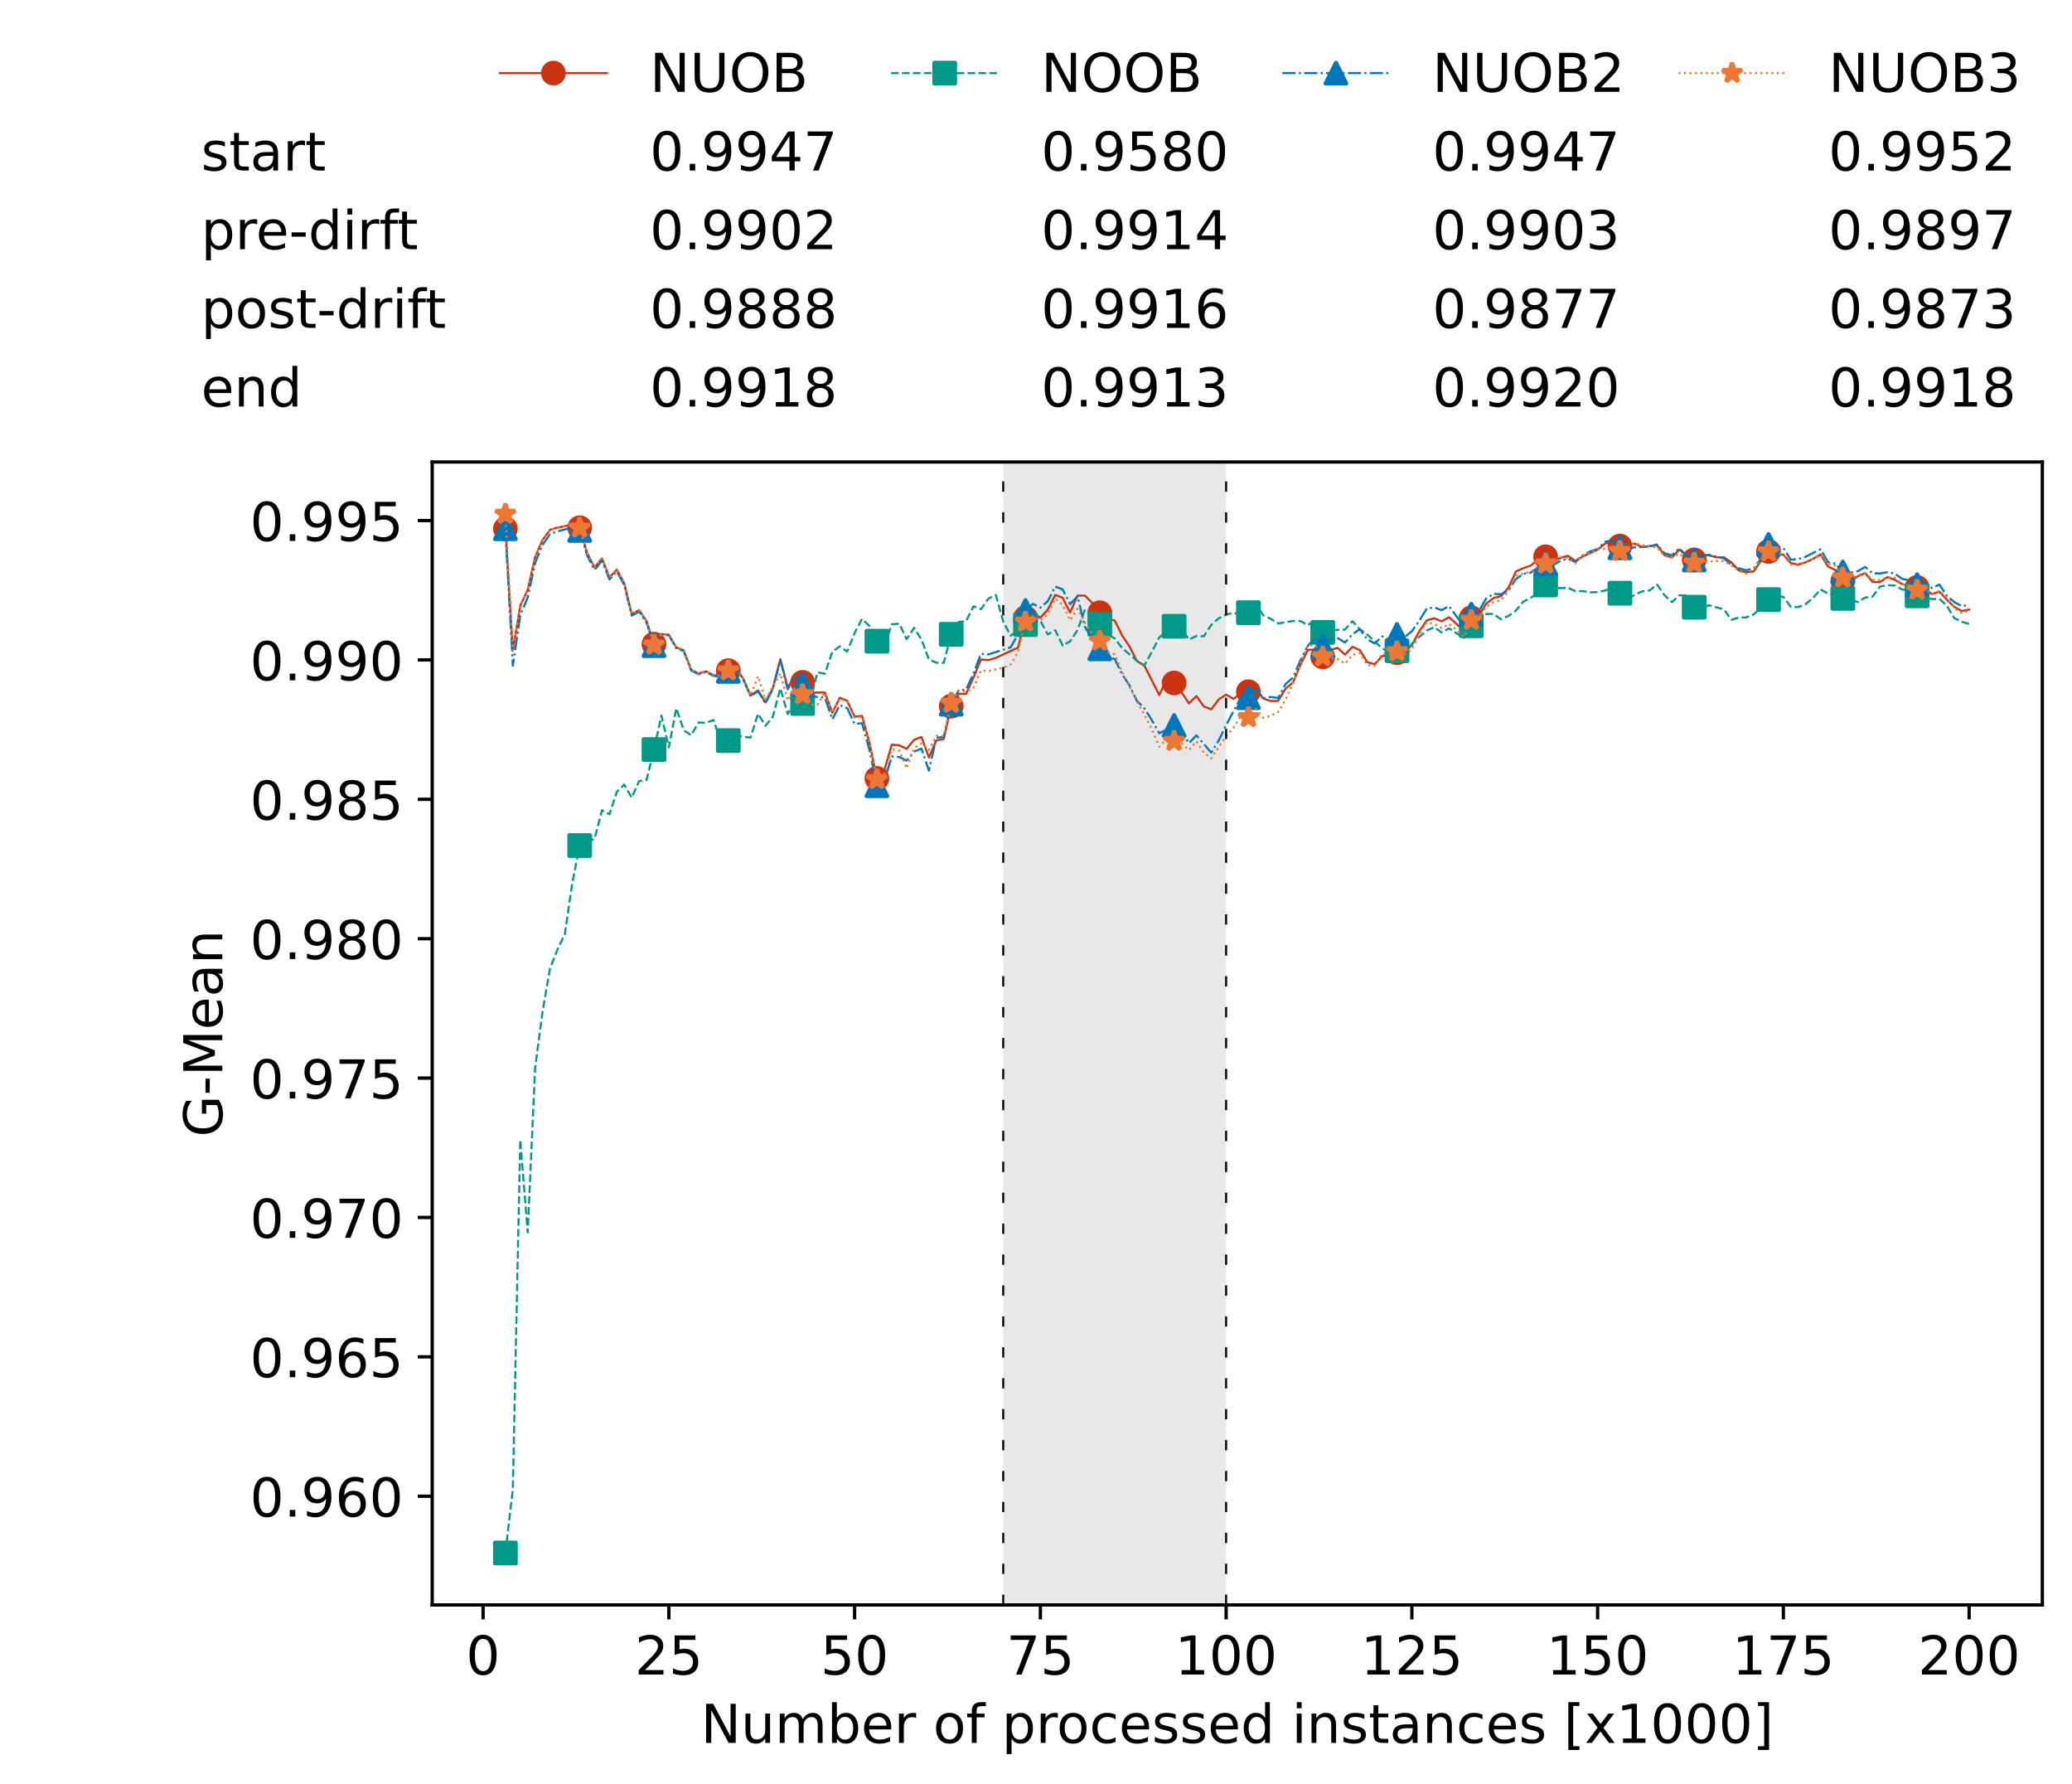 <?xml version="1.0" encoding="utf-8" standalone="no"?>
<!DOCTYPE svg PUBLIC "-//W3C//DTD SVG 1.1//EN"
  "http://www.w3.org/Graphics/SVG/1.1/DTD/svg11.dtd">
<!-- Created with matplotlib (https://matplotlib.org/) -->
<svg height="432.615pt" version="1.1" viewBox="0 0 502.65 432.615" width="502.65pt" xmlns="http://www.w3.org/2000/svg" xmlns:xlink="http://www.w3.org/1999/xlink">
 <defs>
  <style type="text/css">*{stroke-linecap:butt;stroke-linejoin:round;}</style>
 </defs>
 <g id="figure_1">
  <g id="patch_1">
   <path d="M 0 432.615 
L 502.65 432.615 
L 502.65 0 
L 0 0 
z
" style="fill:#ffffff;"/>
  </g>
  <g id="axes_1">
   <g id="patch_2">
    <path d="M 104.85 389.252 
L 495.45 389.252 
L 495.45 112.052 
L 104.85 112.052 
z
" style="fill:#ffffff;"/>
   </g>
   <g id="patch_3">
    <path clip-path="url(#p431fa3baeb)" d="M 297.446 389.252 
L 297.446 112.052 
L 243.372 112.052 
L 243.372 389.252 
z
" style="fill:#d3d3d3;opacity:0.5;"/>
   </g>
   <g id="matplotlib.axis_1">
    <g id="xtick_1">
     <g id="line2d_1">
      <defs>
       <path d="M 0 0 
L 0 3.5 
" id="mb324ca461d" style="stroke:#000000;stroke-width:0.8;"/>
      </defs>
      <g>
       <use style="stroke:#000000;stroke-width:0.8;" x="117.197" xlink:href="#mb324ca461d" y="389.252"/>
      </g>
     </g>
     <g id="text_1">
      <!-- 0 -->
      <g transform="translate(113.061 406.13)scale(0.13 -0.13)">
       <defs>
        <path d="M 31.781 66.406 
Q 24.172 66.406 20.328 58.906 
Q 16.5 51.422 16.5 36.375 
Q 16.5 21.391 20.328 13.891 
Q 24.172 6.391 31.781 6.391 
Q 39.453 6.391 43.281 13.891 
Q 47.125 21.391 47.125 36.375 
Q 47.125 51.422 43.281 58.906 
Q 39.453 66.406 31.781 66.406 
z
M 31.781 74.219 
Q 44.047 74.219 50.516 64.516 
Q 56.984 54.828 56.984 36.375 
Q 56.984 17.969 50.516 8.266 
Q 44.047 -1.422 31.781 -1.422 
Q 19.531 -1.422 13.062 8.266 
Q 6.594 17.969 6.594 36.375 
Q 6.594 54.828 13.062 64.516 
Q 19.531 74.219 31.781 74.219 
z
" id="DejaVuSans-48"/>
       </defs>
       <use xlink:href="#DejaVuSans-48"/>
      </g>
     </g>
    </g>
    <g id="xtick_2">
     <g id="line2d_2">
      <g>
       <use style="stroke:#000000;stroke-width:0.8;" x="162.259" xlink:href="#mb324ca461d" y="389.252"/>
      </g>
     </g>
     <g id="text_2">
      <!-- 25 -->
      <g transform="translate(153.988 406.13)scale(0.13 -0.13)">
       <defs>
        <path d="M 19.188 8.297 
L 53.609 8.297 
L 53.609 0 
L 7.328 0 
L 7.328 8.297 
Q 12.938 14.109 22.625 23.891 
Q 32.328 33.688 34.812 36.531 
Q 39.547 41.844 41.422 45.531 
Q 43.312 49.219 43.312 52.781 
Q 43.312 58.594 39.234 62.25 
Q 35.156 65.922 28.609 65.922 
Q 23.969 65.922 18.812 64.312 
Q 13.672 62.703 7.812 59.422 
L 7.812 69.391 
Q 13.766 71.781 18.938 73 
Q 24.125 74.219 28.422 74.219 
Q 39.75 74.219 46.484 68.547 
Q 53.219 62.891 53.219 53.422 
Q 53.219 48.922 51.531 44.891 
Q 49.859 40.875 45.406 35.406 
Q 44.188 33.984 37.641 27.219 
Q 31.109 20.453 19.188 8.297 
z
" id="DejaVuSans-50"/>
        <path d="M 10.797 72.906 
L 49.516 72.906 
L 49.516 64.594 
L 19.828 64.594 
L 19.828 46.734 
Q 21.969 47.469 24.109 47.828 
Q 26.266 48.188 28.422 48.188 
Q 40.625 48.188 47.75 41.5 
Q 54.891 34.812 54.891 23.391 
Q 54.891 11.625 47.562 5.094 
Q 40.234 -1.422 26.906 -1.422 
Q 22.312 -1.422 17.547 -0.641 
Q 12.797 0.141 7.719 1.703 
L 7.719 11.625 
Q 12.109 9.234 16.797 8.062 
Q 21.484 6.891 26.703 6.891 
Q 35.156 6.891 40.078 11.328 
Q 45.016 15.766 45.016 23.391 
Q 45.016 31 40.078 35.438 
Q 35.156 39.891 26.703 39.891 
Q 22.75 39.891 18.812 39.016 
Q 14.891 38.141 10.797 36.281 
z
" id="DejaVuSans-53"/>
       </defs>
       <use xlink:href="#DejaVuSans-50"/>
       <use x="63.623" xlink:href="#DejaVuSans-53"/>
      </g>
     </g>
    </g>
    <g id="xtick_3">
     <g id="line2d_3">
      <g>
       <use style="stroke:#000000;stroke-width:0.8;" x="207.322" xlink:href="#mb324ca461d" y="389.252"/>
      </g>
     </g>
     <g id="text_3">
      <!-- 50 -->
      <g transform="translate(199.05 406.13)scale(0.13 -0.13)">
       <use xlink:href="#DejaVuSans-53"/>
       <use x="63.623" xlink:href="#DejaVuSans-48"/>
      </g>
     </g>
    </g>
    <g id="xtick_4">
     <g id="line2d_4">
      <g>
       <use style="stroke:#000000;stroke-width:0.8;" x="252.384" xlink:href="#mb324ca461d" y="389.252"/>
      </g>
     </g>
     <g id="text_4">
      <!-- 75 -->
      <g transform="translate(244.113 406.13)scale(0.13 -0.13)">
       <defs>
        <path d="M 8.203 72.906 
L 55.078 72.906 
L 55.078 68.703 
L 28.609 0 
L 18.312 0 
L 43.219 64.594 
L 8.203 64.594 
z
" id="DejaVuSans-55"/>
       </defs>
       <use xlink:href="#DejaVuSans-55"/>
       <use x="63.623" xlink:href="#DejaVuSans-53"/>
      </g>
     </g>
    </g>
    <g id="xtick_5">
     <g id="line2d_5">
      <g>
       <use style="stroke:#000000;stroke-width:0.8;" x="297.446" xlink:href="#mb324ca461d" y="389.252"/>
      </g>
     </g>
     <g id="text_5">
      <!-- 100 -->
      <g transform="translate(285.039 406.13)scale(0.13 -0.13)">
       <defs>
        <path d="M 12.406 8.297 
L 28.516 8.297 
L 28.516 63.922 
L 10.984 60.406 
L 10.984 69.391 
L 28.422 72.906 
L 38.281 72.906 
L 38.281 8.297 
L 54.391 8.297 
L 54.391 0 
L 12.406 0 
z
" id="DejaVuSans-49"/>
       </defs>
       <use xlink:href="#DejaVuSans-49"/>
       <use x="63.623" xlink:href="#DejaVuSans-48"/>
       <use x="127.246" xlink:href="#DejaVuSans-48"/>
      </g>
     </g>
    </g>
    <g id="xtick_6">
     <g id="line2d_6">
      <g>
       <use style="stroke:#000000;stroke-width:0.8;" x="342.509" xlink:href="#mb324ca461d" y="389.252"/>
      </g>
     </g>
     <g id="text_6">
      <!-- 125 -->
      <g transform="translate(330.102 406.13)scale(0.13 -0.13)">
       <use xlink:href="#DejaVuSans-49"/>
       <use x="63.623" xlink:href="#DejaVuSans-50"/>
       <use x="127.246" xlink:href="#DejaVuSans-53"/>
      </g>
     </g>
    </g>
    <g id="xtick_7">
     <g id="line2d_7">
      <g>
       <use style="stroke:#000000;stroke-width:0.8;" x="387.571" xlink:href="#mb324ca461d" y="389.252"/>
      </g>
     </g>
     <g id="text_7">
      <!-- 150 -->
      <g transform="translate(375.164 406.13)scale(0.13 -0.13)">
       <use xlink:href="#DejaVuSans-49"/>
       <use x="63.623" xlink:href="#DejaVuSans-53"/>
       <use x="127.246" xlink:href="#DejaVuSans-48"/>
      </g>
     </g>
    </g>
    <g id="xtick_8">
     <g id="line2d_8">
      <g>
       <use style="stroke:#000000;stroke-width:0.8;" x="432.633" xlink:href="#mb324ca461d" y="389.252"/>
      </g>
     </g>
     <g id="text_8">
      <!-- 175 -->
      <g transform="translate(420.226 406.13)scale(0.13 -0.13)">
       <use xlink:href="#DejaVuSans-49"/>
       <use x="63.623" xlink:href="#DejaVuSans-55"/>
       <use x="127.246" xlink:href="#DejaVuSans-53"/>
      </g>
     </g>
    </g>
    <g id="xtick_9">
     <g id="line2d_9">
      <g>
       <use style="stroke:#000000;stroke-width:0.8;" x="477.695" xlink:href="#mb324ca461d" y="389.252"/>
      </g>
     </g>
     <g id="text_9">
      <!-- 200 -->
      <g transform="translate(465.289 406.13)scale(0.13 -0.13)">
       <use xlink:href="#DejaVuSans-50"/>
       <use x="63.623" xlink:href="#DejaVuSans-48"/>
       <use x="127.246" xlink:href="#DejaVuSans-48"/>
      </g>
     </g>
    </g>
    <g id="text_10">
     <!-- Number of processed instances [x1000] -->
     <g transform="translate(170.025 422.711)scale(0.13 -0.13)">
      <defs>
       <path d="M 9.812 72.906 
L 23.094 72.906 
L 55.422 11.922 
L 55.422 72.906 
L 64.984 72.906 
L 64.984 0 
L 51.703 0 
L 19.391 60.984 
L 19.391 0 
L 9.812 0 
z
" id="DejaVuSans-78"/>
       <path d="M 8.5 21.578 
L 8.5 54.688 
L 17.484 54.688 
L 17.484 21.922 
Q 17.484 14.156 20.5 10.266 
Q 23.531 6.391 29.594 6.391 
Q 36.859 6.391 41.078 11.031 
Q 45.312 15.672 45.312 23.688 
L 45.312 54.688 
L 54.297 54.688 
L 54.297 0 
L 45.312 0 
L 45.312 8.406 
Q 42.047 3.422 37.719 1 
Q 33.406 -1.422 27.688 -1.422 
Q 18.266 -1.422 13.375 4.438 
Q 8.5 10.297 8.5 21.578 
z
M 31.109 56 
z
" id="DejaVuSans-117"/>
       <path d="M 52 44.188 
Q 55.375 50.25 60.062 53.125 
Q 64.75 56 71.094 56 
Q 79.641 56 84.281 50.016 
Q 88.922 44.047 88.922 33.016 
L 88.922 0 
L 79.891 0 
L 79.891 32.719 
Q 79.891 40.578 77.094 44.375 
Q 74.312 48.188 68.609 48.188 
Q 61.625 48.188 57.562 43.547 
Q 53.516 38.922 53.516 30.906 
L 53.516 0 
L 44.484 0 
L 44.484 32.719 
Q 44.484 40.625 41.703 44.406 
Q 38.922 48.188 33.109 48.188 
Q 26.219 48.188 22.156 43.531 
Q 18.109 38.875 18.109 30.906 
L 18.109 0 
L 9.078 0 
L 9.078 54.688 
L 18.109 54.688 
L 18.109 46.188 
Q 21.188 51.219 25.484 53.609 
Q 29.781 56 35.688 56 
Q 41.656 56 45.828 52.969 
Q 50 49.953 52 44.188 
z
" id="DejaVuSans-109"/>
       <path d="M 48.688 27.297 
Q 48.688 37.203 44.609 42.844 
Q 40.531 48.484 33.406 48.484 
Q 26.266 48.484 22.188 42.844 
Q 18.109 37.203 18.109 27.297 
Q 18.109 17.391 22.188 11.75 
Q 26.266 6.109 33.406 6.109 
Q 40.531 6.109 44.609 11.75 
Q 48.688 17.391 48.688 27.297 
z
M 18.109 46.391 
Q 20.953 51.266 25.266 53.625 
Q 29.594 56 35.594 56 
Q 45.562 56 51.781 48.094 
Q 58.016 40.188 58.016 27.297 
Q 58.016 14.406 51.781 6.484 
Q 45.562 -1.422 35.594 -1.422 
Q 29.594 -1.422 25.266 0.953 
Q 20.953 3.328 18.109 8.203 
L 18.109 0 
L 9.078 0 
L 9.078 75.984 
L 18.109 75.984 
z
" id="DejaVuSans-98"/>
       <path d="M 56.203 29.594 
L 56.203 25.203 
L 14.891 25.203 
Q 15.484 15.922 20.484 11.062 
Q 25.484 6.203 34.422 6.203 
Q 39.594 6.203 44.453 7.469 
Q 49.312 8.734 54.109 11.281 
L 54.109 2.781 
Q 49.266 0.734 44.188 -0.344 
Q 39.109 -1.422 33.891 -1.422 
Q 20.797 -1.422 13.156 6.188 
Q 5.516 13.812 5.516 26.812 
Q 5.516 40.234 12.766 48.109 
Q 20.016 56 32.328 56 
Q 43.359 56 49.781 48.891 
Q 56.203 41.797 56.203 29.594 
z
M 47.219 32.234 
Q 47.125 39.594 43.094 43.984 
Q 39.062 48.391 32.422 48.391 
Q 24.906 48.391 20.391 44.141 
Q 15.875 39.891 15.188 32.172 
z
" id="DejaVuSans-101"/>
       <path d="M 41.109 46.297 
Q 39.594 47.172 37.812 47.578 
Q 36.031 48 33.891 48 
Q 26.266 48 22.188 43.047 
Q 18.109 38.094 18.109 28.812 
L 18.109 0 
L 9.078 0 
L 9.078 54.688 
L 18.109 54.688 
L 18.109 46.188 
Q 20.953 51.172 25.484 53.578 
Q 30.031 56 36.531 56 
Q 37.453 56 38.578 55.875 
Q 39.703 55.766 41.062 55.516 
z
" id="DejaVuSans-114"/>
       <path id="DejaVuSans-32"/>
       <path d="M 30.609 48.391 
Q 23.391 48.391 19.188 42.75 
Q 14.984 37.109 14.984 27.297 
Q 14.984 17.484 19.156 11.844 
Q 23.344 6.203 30.609 6.203 
Q 37.797 6.203 41.984 11.859 
Q 46.188 17.531 46.188 27.297 
Q 46.188 37.016 41.984 42.703 
Q 37.797 48.391 30.609 48.391 
z
M 30.609 56 
Q 42.328 56 49.016 48.375 
Q 55.719 40.766 55.719 27.297 
Q 55.719 13.875 49.016 6.219 
Q 42.328 -1.422 30.609 -1.422 
Q 18.844 -1.422 12.172 6.219 
Q 5.516 13.875 5.516 27.297 
Q 5.516 40.766 12.172 48.375 
Q 18.844 56 30.609 56 
z
" id="DejaVuSans-111"/>
       <path d="M 37.109 75.984 
L 37.109 68.5 
L 28.516 68.5 
Q 23.688 68.5 21.797 66.547 
Q 19.922 64.594 19.922 59.516 
L 19.922 54.688 
L 34.719 54.688 
L 34.719 47.703 
L 19.922 47.703 
L 19.922 0 
L 10.891 0 
L 10.891 47.703 
L 2.297 47.703 
L 2.297 54.688 
L 10.891 54.688 
L 10.891 58.5 
Q 10.891 67.625 15.141 71.797 
Q 19.391 75.984 28.609 75.984 
z
" id="DejaVuSans-102"/>
       <path d="M 18.109 8.203 
L 18.109 -20.797 
L 9.078 -20.797 
L 9.078 54.688 
L 18.109 54.688 
L 18.109 46.391 
Q 20.953 51.266 25.266 53.625 
Q 29.594 56 35.594 56 
Q 45.562 56 51.781 48.094 
Q 58.016 40.188 58.016 27.297 
Q 58.016 14.406 51.781 6.484 
Q 45.562 -1.422 35.594 -1.422 
Q 29.594 -1.422 25.266 0.953 
Q 20.953 3.328 18.109 8.203 
z
M 48.688 27.297 
Q 48.688 37.203 44.609 42.844 
Q 40.531 48.484 33.406 48.484 
Q 26.266 48.484 22.188 42.844 
Q 18.109 37.203 18.109 27.297 
Q 18.109 17.391 22.188 11.75 
Q 26.266 6.109 33.406 6.109 
Q 40.531 6.109 44.609 11.75 
Q 48.688 17.391 48.688 27.297 
z
" id="DejaVuSans-112"/>
       <path d="M 48.781 52.594 
L 48.781 44.188 
Q 44.969 46.297 41.141 47.344 
Q 37.312 48.391 33.406 48.391 
Q 24.656 48.391 19.812 42.844 
Q 14.984 37.312 14.984 27.297 
Q 14.984 17.281 19.812 11.734 
Q 24.656 6.203 33.406 6.203 
Q 37.312 6.203 41.141 7.25 
Q 44.969 8.297 48.781 10.406 
L 48.781 2.094 
Q 45.016 0.344 40.984 -0.531 
Q 36.969 -1.422 32.422 -1.422 
Q 20.062 -1.422 12.781 6.344 
Q 5.516 14.109 5.516 27.297 
Q 5.516 40.672 12.859 48.328 
Q 20.219 56 33.016 56 
Q 37.156 56 41.109 55.141 
Q 45.062 54.297 48.781 52.594 
z
" id="DejaVuSans-99"/>
       <path d="M 44.281 53.078 
L 44.281 44.578 
Q 40.484 46.531 36.375 47.5 
Q 32.281 48.484 27.875 48.484 
Q 21.188 48.484 17.844 46.438 
Q 14.5 44.391 14.5 40.281 
Q 14.5 37.156 16.891 35.375 
Q 19.281 33.594 26.516 31.984 
L 29.594 31.297 
Q 39.156 29.25 43.188 25.516 
Q 47.219 21.781 47.219 15.094 
Q 47.219 7.469 41.188 3.016 
Q 35.156 -1.422 24.609 -1.422 
Q 20.219 -1.422 15.453 -0.562 
Q 10.688 0.297 5.422 2 
L 5.422 11.281 
Q 10.406 8.688 15.234 7.391 
Q 20.062 6.109 24.812 6.109 
Q 31.156 6.109 34.562 8.281 
Q 37.984 10.453 37.984 14.406 
Q 37.984 18.062 35.516 20.016 
Q 33.062 21.969 24.703 23.781 
L 21.578 24.516 
Q 13.234 26.266 9.516 29.906 
Q 5.812 33.547 5.812 39.891 
Q 5.812 47.609 11.281 51.797 
Q 16.75 56 26.812 56 
Q 31.781 56 36.172 55.266 
Q 40.578 54.547 44.281 53.078 
z
" id="DejaVuSans-115"/>
       <path d="M 45.406 46.391 
L 45.406 75.984 
L 54.391 75.984 
L 54.391 0 
L 45.406 0 
L 45.406 8.203 
Q 42.578 3.328 38.25 0.953 
Q 33.938 -1.422 27.875 -1.422 
Q 17.969 -1.422 11.734 6.484 
Q 5.516 14.406 5.516 27.297 
Q 5.516 40.188 11.734 48.094 
Q 17.969 56 27.875 56 
Q 33.938 56 38.25 53.625 
Q 42.578 51.266 45.406 46.391 
z
M 14.797 27.297 
Q 14.797 17.391 18.875 11.75 
Q 22.953 6.109 30.078 6.109 
Q 37.203 6.109 41.297 11.75 
Q 45.406 17.391 45.406 27.297 
Q 45.406 37.203 41.297 42.844 
Q 37.203 48.484 30.078 48.484 
Q 22.953 48.484 18.875 42.844 
Q 14.797 37.203 14.797 27.297 
z
" id="DejaVuSans-100"/>
       <path d="M 9.422 54.688 
L 18.406 54.688 
L 18.406 0 
L 9.422 0 
z
M 9.422 75.984 
L 18.406 75.984 
L 18.406 64.594 
L 9.422 64.594 
z
" id="DejaVuSans-105"/>
       <path d="M 54.891 33.016 
L 54.891 0 
L 45.906 0 
L 45.906 32.719 
Q 45.906 40.484 42.875 44.328 
Q 39.844 48.188 33.797 48.188 
Q 26.516 48.188 22.312 43.547 
Q 18.109 38.922 18.109 30.906 
L 18.109 0 
L 9.078 0 
L 9.078 54.688 
L 18.109 54.688 
L 18.109 46.188 
Q 21.344 51.125 25.703 53.562 
Q 30.078 56 35.797 56 
Q 45.219 56 50.047 50.172 
Q 54.891 44.344 54.891 33.016 
z
" id="DejaVuSans-110"/>
       <path d="M 18.312 70.219 
L 18.312 54.688 
L 36.812 54.688 
L 36.812 47.703 
L 18.312 47.703 
L 18.312 18.016 
Q 18.312 11.328 20.141 9.422 
Q 21.969 7.516 27.594 7.516 
L 36.812 7.516 
L 36.812 0 
L 27.594 0 
Q 17.188 0 13.234 3.875 
Q 9.281 7.766 9.281 18.016 
L 9.281 47.703 
L 2.688 47.703 
L 2.688 54.688 
L 9.281 54.688 
L 9.281 70.219 
z
" id="DejaVuSans-116"/>
       <path d="M 34.281 27.484 
Q 23.391 27.484 19.188 25 
Q 14.984 22.516 14.984 16.5 
Q 14.984 11.719 18.141 8.906 
Q 21.297 6.109 26.703 6.109 
Q 34.188 6.109 38.703 11.406 
Q 43.219 16.703 43.219 25.484 
L 43.219 27.484 
z
M 52.203 31.203 
L 52.203 0 
L 43.219 0 
L 43.219 8.297 
Q 40.141 3.328 35.547 0.953 
Q 30.953 -1.422 24.312 -1.422 
Q 15.922 -1.422 10.953 3.297 
Q 6 8.016 6 15.922 
Q 6 25.141 12.172 29.828 
Q 18.359 34.516 30.609 34.516 
L 43.219 34.516 
L 43.219 35.406 
Q 43.219 41.609 39.141 45 
Q 35.062 48.391 27.688 48.391 
Q 23 48.391 18.547 47.266 
Q 14.109 46.141 10.016 43.891 
L 10.016 52.203 
Q 14.938 54.109 19.578 55.047 
Q 24.219 56 28.609 56 
Q 40.484 56 46.344 49.844 
Q 52.203 43.703 52.203 31.203 
z
" id="DejaVuSans-97"/>
       <path d="M 8.594 75.984 
L 29.297 75.984 
L 29.297 69 
L 17.578 69 
L 17.578 -6.203 
L 29.297 -6.203 
L 29.297 -13.188 
L 8.594 -13.188 
z
" id="DejaVuSans-91"/>
       <path d="M 54.891 54.688 
L 35.109 28.078 
L 55.906 0 
L 45.312 0 
L 29.391 21.484 
L 13.484 0 
L 2.875 0 
L 24.125 28.609 
L 4.688 54.688 
L 15.281 54.688 
L 29.781 35.203 
L 44.281 54.688 
z
" id="DejaVuSans-120"/>
       <path d="M 30.422 75.984 
L 30.422 -13.188 
L 9.719 -13.188 
L 9.719 -6.203 
L 21.391 -6.203 
L 21.391 69 
L 9.719 69 
L 9.719 75.984 
z
" id="DejaVuSans-93"/>
      </defs>
      <use xlink:href="#DejaVuSans-78"/>
      <use x="74.805" xlink:href="#DejaVuSans-117"/>
      <use x="138.184" xlink:href="#DejaVuSans-109"/>
      <use x="235.596" xlink:href="#DejaVuSans-98"/>
      <use x="299.072" xlink:href="#DejaVuSans-101"/>
      <use x="360.596" xlink:href="#DejaVuSans-114"/>
      <use x="401.709" xlink:href="#DejaVuSans-32"/>
      <use x="433.496" xlink:href="#DejaVuSans-111"/>
      <use x="494.678" xlink:href="#DejaVuSans-102"/>
      <use x="529.883" xlink:href="#DejaVuSans-32"/>
      <use x="561.67" xlink:href="#DejaVuSans-112"/>
      <use x="625.146" xlink:href="#DejaVuSans-114"/>
      <use x="664.01" xlink:href="#DejaVuSans-111"/>
      <use x="725.191" xlink:href="#DejaVuSans-99"/>
      <use x="780.172" xlink:href="#DejaVuSans-101"/>
      <use x="841.695" xlink:href="#DejaVuSans-115"/>
      <use x="893.795" xlink:href="#DejaVuSans-115"/>
      <use x="945.895" xlink:href="#DejaVuSans-101"/>
      <use x="1007.418" xlink:href="#DejaVuSans-100"/>
      <use x="1070.895" xlink:href="#DejaVuSans-32"/>
      <use x="1102.682" xlink:href="#DejaVuSans-105"/>
      <use x="1130.465" xlink:href="#DejaVuSans-110"/>
      <use x="1193.844" xlink:href="#DejaVuSans-115"/>
      <use x="1245.943" xlink:href="#DejaVuSans-116"/>
      <use x="1285.152" xlink:href="#DejaVuSans-97"/>
      <use x="1346.432" xlink:href="#DejaVuSans-110"/>
      <use x="1409.811" xlink:href="#DejaVuSans-99"/>
      <use x="1464.791" xlink:href="#DejaVuSans-101"/>
      <use x="1526.314" xlink:href="#DejaVuSans-115"/>
      <use x="1578.414" xlink:href="#DejaVuSans-32"/>
      <use x="1610.201" xlink:href="#DejaVuSans-91"/>
      <use x="1649.215" xlink:href="#DejaVuSans-120"/>
      <use x="1708.395" xlink:href="#DejaVuSans-49"/>
      <use x="1772.018" xlink:href="#DejaVuSans-48"/>
      <use x="1835.641" xlink:href="#DejaVuSans-48"/>
      <use x="1899.264" xlink:href="#DejaVuSans-48"/>
      <use x="1962.887" xlink:href="#DejaVuSans-93"/>
     </g>
    </g>
   </g>
   <g id="matplotlib.axis_2">
    <g id="ytick_1">
     <g id="line2d_10">
      <defs>
       <path d="M 0 0 
L -3.5 0 
" id="m7a11f9e114" style="stroke:#000000;stroke-width:0.8;"/>
      </defs>
      <g>
       <use style="stroke:#000000;stroke-width:0.8;" x="104.85" xlink:href="#m7a11f9e114" y="362.884"/>
      </g>
     </g>
     <g id="text_11">
      <!-- 0.960 -->
      <g transform="translate(60.633 367.823)scale(0.13 -0.13)">
       <defs>
        <path d="M 10.688 12.406 
L 21 12.406 
L 21 0 
L 10.688 0 
z
" id="DejaVuSans-46"/>
        <path d="M 10.984 1.516 
L 10.984 10.5 
Q 14.703 8.734 18.5 7.812 
Q 22.312 6.891 25.984 6.891 
Q 35.75 6.891 40.891 13.453 
Q 46.047 20.016 46.781 33.406 
Q 43.953 29.203 39.594 26.953 
Q 35.25 24.703 29.984 24.703 
Q 19.047 24.703 12.672 31.312 
Q 6.297 37.938 6.297 49.422 
Q 6.297 60.641 12.938 67.422 
Q 19.578 74.219 30.609 74.219 
Q 43.266 74.219 49.922 64.516 
Q 56.594 54.828 56.594 36.375 
Q 56.594 19.141 48.406 8.859 
Q 40.234 -1.422 26.422 -1.422 
Q 22.703 -1.422 18.891 -0.688 
Q 15.094 0.047 10.984 1.516 
z
M 30.609 32.422 
Q 37.25 32.422 41.125 36.953 
Q 45.016 41.5 45.016 49.422 
Q 45.016 57.281 41.125 61.844 
Q 37.25 66.406 30.609 66.406 
Q 23.969 66.406 20.094 61.844 
Q 16.219 57.281 16.219 49.422 
Q 16.219 41.5 20.094 36.953 
Q 23.969 32.422 30.609 32.422 
z
" id="DejaVuSans-57"/>
        <path d="M 33.016 40.375 
Q 26.375 40.375 22.484 35.828 
Q 18.609 31.297 18.609 23.391 
Q 18.609 15.531 22.484 10.953 
Q 26.375 6.391 33.016 6.391 
Q 39.656 6.391 43.531 10.953 
Q 47.406 15.531 47.406 23.391 
Q 47.406 31.297 43.531 35.828 
Q 39.656 40.375 33.016 40.375 
z
M 52.594 71.297 
L 52.594 62.312 
Q 48.875 64.062 45.094 64.984 
Q 41.312 65.922 37.594 65.922 
Q 27.828 65.922 22.672 59.328 
Q 17.531 52.734 16.797 39.406 
Q 19.672 43.656 24.016 45.922 
Q 28.375 48.188 33.594 48.188 
Q 44.578 48.188 50.953 41.516 
Q 57.328 34.859 57.328 23.391 
Q 57.328 12.156 50.688 5.359 
Q 44.047 -1.422 33.016 -1.422 
Q 20.359 -1.422 13.672 8.266 
Q 6.984 17.969 6.984 36.375 
Q 6.984 53.656 15.188 63.938 
Q 23.391 74.219 37.203 74.219 
Q 40.922 74.219 44.703 73.484 
Q 48.484 72.75 52.594 71.297 
z
" id="DejaVuSans-54"/>
       </defs>
       <use xlink:href="#DejaVuSans-48"/>
       <use x="63.623" xlink:href="#DejaVuSans-46"/>
       <use x="95.41" xlink:href="#DejaVuSans-57"/>
       <use x="159.033" xlink:href="#DejaVuSans-54"/>
       <use x="222.656" xlink:href="#DejaVuSans-48"/>
      </g>
     </g>
    </g>
    <g id="ytick_2">
     <g id="line2d_11">
      <g>
       <use style="stroke:#000000;stroke-width:0.8;" x="104.85" xlink:href="#m7a11f9e114" y="329.08"/>
      </g>
     </g>
     <g id="text_12">
      <!-- 0.965 -->
      <g transform="translate(60.633 334.019)scale(0.13 -0.13)">
       <use xlink:href="#DejaVuSans-48"/>
       <use x="63.623" xlink:href="#DejaVuSans-46"/>
       <use x="95.41" xlink:href="#DejaVuSans-57"/>
       <use x="159.033" xlink:href="#DejaVuSans-54"/>
       <use x="222.656" xlink:href="#DejaVuSans-53"/>
      </g>
     </g>
    </g>
    <g id="ytick_3">
     <g id="line2d_12">
      <g>
       <use style="stroke:#000000;stroke-width:0.8;" x="104.85" xlink:href="#m7a11f9e114" y="295.275"/>
      </g>
     </g>
     <g id="text_13">
      <!-- 0.970 -->
      <g transform="translate(60.633 300.214)scale(0.13 -0.13)">
       <use xlink:href="#DejaVuSans-48"/>
       <use x="63.623" xlink:href="#DejaVuSans-46"/>
       <use x="95.41" xlink:href="#DejaVuSans-57"/>
       <use x="159.033" xlink:href="#DejaVuSans-55"/>
       <use x="222.656" xlink:href="#DejaVuSans-48"/>
      </g>
     </g>
    </g>
    <g id="ytick_4">
     <g id="line2d_13">
      <g>
       <use style="stroke:#000000;stroke-width:0.8;" x="104.85" xlink:href="#m7a11f9e114" y="261.471"/>
      </g>
     </g>
     <g id="text_14">
      <!-- 0.975 -->
      <g transform="translate(60.633 266.41)scale(0.13 -0.13)">
       <use xlink:href="#DejaVuSans-48"/>
       <use x="63.623" xlink:href="#DejaVuSans-46"/>
       <use x="95.41" xlink:href="#DejaVuSans-57"/>
       <use x="159.033" xlink:href="#DejaVuSans-55"/>
       <use x="222.656" xlink:href="#DejaVuSans-53"/>
      </g>
     </g>
    </g>
    <g id="ytick_5">
     <g id="line2d_14">
      <g>
       <use style="stroke:#000000;stroke-width:0.8;" x="104.85" xlink:href="#m7a11f9e114" y="227.666"/>
      </g>
     </g>
     <g id="text_15">
      <!-- 0.980 -->
      <g transform="translate(60.633 232.605)scale(0.13 -0.13)">
       <defs>
        <path d="M 31.781 34.625 
Q 24.75 34.625 20.719 30.859 
Q 16.703 27.094 16.703 20.516 
Q 16.703 13.922 20.719 10.156 
Q 24.75 6.391 31.781 6.391 
Q 38.812 6.391 42.859 10.172 
Q 46.922 13.969 46.922 20.516 
Q 46.922 27.094 42.891 30.859 
Q 38.875 34.625 31.781 34.625 
z
M 21.922 38.812 
Q 15.578 40.375 12.031 44.719 
Q 8.5 49.078 8.5 55.328 
Q 8.5 64.062 14.719 69.141 
Q 20.953 74.219 31.781 74.219 
Q 42.672 74.219 48.875 69.141 
Q 55.078 64.062 55.078 55.328 
Q 55.078 49.078 51.531 44.719 
Q 48 40.375 41.703 38.812 
Q 48.828 37.156 52.797 32.312 
Q 56.781 27.484 56.781 20.516 
Q 56.781 9.906 50.312 4.234 
Q 43.844 -1.422 31.781 -1.422 
Q 19.734 -1.422 13.25 4.234 
Q 6.781 9.906 6.781 20.516 
Q 6.781 27.484 10.781 32.312 
Q 14.797 37.156 21.922 38.812 
z
M 18.312 54.391 
Q 18.312 48.734 21.844 45.562 
Q 25.391 42.391 31.781 42.391 
Q 38.141 42.391 41.719 45.562 
Q 45.312 48.734 45.312 54.391 
Q 45.312 60.062 41.719 63.234 
Q 38.141 66.406 31.781 66.406 
Q 25.391 66.406 21.844 63.234 
Q 18.312 60.062 18.312 54.391 
z
" id="DejaVuSans-56"/>
       </defs>
       <use xlink:href="#DejaVuSans-48"/>
       <use x="63.623" xlink:href="#DejaVuSans-46"/>
       <use x="95.41" xlink:href="#DejaVuSans-57"/>
       <use x="159.033" xlink:href="#DejaVuSans-56"/>
       <use x="222.656" xlink:href="#DejaVuSans-48"/>
      </g>
     </g>
    </g>
    <g id="ytick_6">
     <g id="line2d_15">
      <g>
       <use style="stroke:#000000;stroke-width:0.8;" x="104.85" xlink:href="#m7a11f9e114" y="193.862"/>
      </g>
     </g>
     <g id="text_16">
      <!-- 0.985 -->
      <g transform="translate(60.633 198.801)scale(0.13 -0.13)">
       <use xlink:href="#DejaVuSans-48"/>
       <use x="63.623" xlink:href="#DejaVuSans-46"/>
       <use x="95.41" xlink:href="#DejaVuSans-57"/>
       <use x="159.033" xlink:href="#DejaVuSans-56"/>
       <use x="222.656" xlink:href="#DejaVuSans-53"/>
      </g>
     </g>
    </g>
    <g id="ytick_7">
     <g id="line2d_16">
      <g>
       <use style="stroke:#000000;stroke-width:0.8;" x="104.85" xlink:href="#m7a11f9e114" y="160.057"/>
      </g>
     </g>
     <g id="text_17">
      <!-- 0.990 -->
      <g transform="translate(60.633 164.996)scale(0.13 -0.13)">
       <use xlink:href="#DejaVuSans-48"/>
       <use x="63.623" xlink:href="#DejaVuSans-46"/>
       <use x="95.41" xlink:href="#DejaVuSans-57"/>
       <use x="159.033" xlink:href="#DejaVuSans-57"/>
       <use x="222.656" xlink:href="#DejaVuSans-48"/>
      </g>
     </g>
    </g>
    <g id="ytick_8">
     <g id="line2d_17">
      <g>
       <use style="stroke:#000000;stroke-width:0.8;" x="104.85" xlink:href="#m7a11f9e114" y="126.253"/>
      </g>
     </g>
     <g id="text_18">
      <!-- 0.995 -->
      <g transform="translate(60.633 131.192)scale(0.13 -0.13)">
       <use xlink:href="#DejaVuSans-48"/>
       <use x="63.623" xlink:href="#DejaVuSans-46"/>
       <use x="95.41" xlink:href="#DejaVuSans-57"/>
       <use x="159.033" xlink:href="#DejaVuSans-57"/>
       <use x="222.656" xlink:href="#DejaVuSans-53"/>
      </g>
     </g>
    </g>
    <g id="text_19">
     <!-- G-Mean -->
     <g transform="translate(53.93 275.744)rotate(-90)scale(0.13 -0.13)">
      <defs>
       <path d="M 59.516 10.406 
L 59.516 29.984 
L 43.406 29.984 
L 43.406 38.094 
L 69.281 38.094 
L 69.281 6.781 
Q 63.578 2.734 56.688 0.656 
Q 49.812 -1.422 42 -1.422 
Q 24.906 -1.422 15.25 8.562 
Q 5.609 18.562 5.609 36.375 
Q 5.609 54.25 15.25 64.234 
Q 24.906 74.219 42 74.219 
Q 49.125 74.219 55.547 72.453 
Q 61.969 70.703 67.391 67.281 
L 67.391 56.781 
Q 61.922 61.422 55.766 63.766 
Q 49.609 66.109 42.828 66.109 
Q 29.438 66.109 22.719 58.641 
Q 16.016 51.172 16.016 36.375 
Q 16.016 21.625 22.719 14.156 
Q 29.438 6.688 42.828 6.688 
Q 48.047 6.688 52.141 7.594 
Q 56.25 8.5 59.516 10.406 
z
" id="DejaVuSans-71"/>
       <path d="M 4.891 31.391 
L 31.203 31.391 
L 31.203 23.391 
L 4.891 23.391 
z
" id="DejaVuSans-45"/>
       <path d="M 9.812 72.906 
L 24.516 72.906 
L 43.109 23.297 
L 61.812 72.906 
L 76.516 72.906 
L 76.516 0 
L 66.891 0 
L 66.891 64.016 
L 48.094 14.016 
L 38.188 14.016 
L 19.391 64.016 
L 19.391 0 
L 9.812 0 
z
" id="DejaVuSans-77"/>
      </defs>
      <use xlink:href="#DejaVuSans-71"/>
      <use x="77.49" xlink:href="#DejaVuSans-45"/>
      <use x="113.574" xlink:href="#DejaVuSans-77"/>
      <use x="199.854" xlink:href="#DejaVuSans-101"/>
      <use x="261.377" xlink:href="#DejaVuSans-97"/>
      <use x="322.656" xlink:href="#DejaVuSans-110"/>
     </g>
    </g>
   </g>
   <g id="line2d_18"/>
   <g id="line2d_19"/>
   <g id="line2d_20"/>
   <g id="line2d_21"/>
   <g id="line2d_22"/>
   <g id="line2d_23">
    <path clip-path="url(#p431fa3baeb)" d="M 122.605 128.239 
L 124.407 157.862 
L 126.21 146.872 
L 128.012 143.111 
L 129.815 135.107 
L 131.617 130.954 
L 133.419 128.504 
L 135.222 127.968 
L 138.827 127.248 
L 140.629 128.003 
L 142.432 134.129 
L 144.234 137.671 
L 146.037 135.447 
L 147.839 140.038 
L 149.642 138.162 
L 151.444 141.47 
L 153.247 148.911 
L 155.049 147.98 
L 156.852 150.643 
L 158.654 156.231 
L 160.457 153.795 
L 162.259 153.948 
L 164.062 157.033 
L 165.864 157.733 
L 167.667 162.462 
L 169.469 163.346 
L 171.272 162.815 
L 173.074 163.742 
L 174.877 163.918 
L 176.679 162.657 
L 178.482 161.836 
L 180.284 164.561 
L 182.087 168.716 
L 183.889 167.45 
L 185.692 170.368 
L 187.494 166.886 
L 189.297 159.859 
L 191.099 166.821 
L 192.902 163.67 
L 194.704 165.49 
L 196.507 167.974 
L 200.112 167.958 
L 201.914 172.873 
L 203.717 169.23 
L 205.519 169.963 
L 207.322 173.82 
L 209.124 173.619 
L 210.927 180.165 
L 212.729 188.798 
L 214.532 186.825 
L 216.334 180.609 
L 218.137 180.752 
L 219.939 181.631 
L 221.742 179.439 
L 223.544 178.718 
L 225.347 183.707 
L 227.149 179.555 
L 228.952 179.228 
L 230.754 171.275 
L 232.557 168.271 
L 234.359 168.294 
L 236.162 164.314 
L 237.964 159.936 
L 239.767 160.096 
L 241.569 159.548 
L 246.976 157.065 
L 248.779 149.835 
L 250.581 148.713 
L 252.384 149.82 
L 254.186 147.846 
L 255.989 144.295 
L 257.791 144.984 
L 259.594 148.553 
L 261.396 144.458 
L 263.199 144.468 
L 265.001 146.279 
L 266.804 148.607 
L 268.606 150.026 
L 270.409 150.49 
L 272.211 154.09 
L 274.014 156.805 
L 275.816 160.34 
L 277.619 161.437 
L 281.224 168.572 
L 283.026 164.721 
L 284.829 165.641 
L 286.631 167.889 
L 288.434 170.602 
L 290.236 168.831 
L 292.039 171.34 
L 293.841 172.039 
L 295.644 169.637 
L 297.446 168.465 
L 299.249 169.514 
L 301.051 168.104 
L 302.854 167.764 
L 304.656 167.035 
L 306.459 169.43 
L 308.261 170.017 
L 310.064 169.975 
L 311.866 166.995 
L 313.669 165.535 
L 315.471 161.215 
L 317.274 157.632 
L 319.076 157.517 
L 320.879 159.304 
L 322.681 157.638 
L 324.484 157.135 
L 326.286 158.768 
L 328.089 156.875 
L 329.891 157.687 
L 331.694 160.599 
L 333.496 161.096 
L 335.299 159.11 
L 337.101 159.077 
L 338.904 158.309 
L 340.706 158.171 
L 342.509 156.462 
L 344.311 153.115 
L 346.114 150.458 
L 347.916 149.946 
L 349.719 150.69 
L 351.521 149.702 
L 353.324 151.31 
L 355.126 153.074 
L 356.928 149.844 
L 358.731 149.308 
L 360.533 146.387 
L 362.336 145.046 
L 364.138 144.552 
L 365.941 142.522 
L 367.743 138.608 
L 369.546 137.802 
L 371.348 137.184 
L 373.151 135.643 
L 374.953 135.039 
L 376.756 136.167 
L 378.558 135.32 
L 380.361 134.798 
L 382.163 136.054 
L 383.966 134.945 
L 387.571 133.302 
L 389.373 131.849 
L 391.176 131.184 
L 392.978 132.438 
L 394.781 132.059 
L 396.583 131.856 
L 398.386 132.671 
L 401.991 132.259 
L 403.793 134.617 
L 405.596 135.196 
L 407.398 133.281 
L 409.201 134.809 
L 411.003 135.803 
L 412.806 134.538 
L 414.608 134.69 
L 416.411 135.178 
L 418.213 135.158 
L 420.016 136.411 
L 421.818 138.36 
L 423.621 138.8 
L 425.423 138.586 
L 427.226 135.931 
L 429.028 133.745 
L 430.831 134.395 
L 432.633 134.514 
L 434.436 136.565 
L 436.238 136.946 
L 438.041 136.38 
L 439.843 135.523 
L 441.646 134.477 
L 443.448 137.373 
L 445.251 138.271 
L 447.053 140.909 
L 448.856 141.015 
L 450.658 139.775 
L 452.461 138.983 
L 454.263 141.126 
L 456.066 141.183 
L 457.868 139.964 
L 459.671 140.626 
L 461.473 141.681 
L 466.881 142.796 
L 468.683 144.083 
L 470.485 143.499 
L 472.288 145.433 
L 474.09 147.186 
L 475.893 148.174 
L 477.695 147.842 
L 477.695 147.842 
" style="fill:none;stroke:#cc3311;stroke-linecap:square;stroke-width:0.5;"/>
    <defs>
     <path d="M 0 2.5 
C 0.663 2.5 1.299 2.237 1.768 1.768 
C 2.237 1.299 2.5 0.663 2.5 0 
C 2.5 -0.663 2.237 -1.299 1.768 -1.768 
C 1.299 -2.237 0.663 -2.5 0 -2.5 
C -0.663 -2.5 -1.299 -2.237 -1.768 -1.768 
C -2.237 -1.299 -2.5 -0.663 -2.5 0 
C -2.5 0.663 -2.237 1.299 -1.768 1.768 
C -1.299 2.237 -0.663 2.5 0 2.5 
z
" id="m7e50f886d4" style="stroke:#cc3311;"/>
    </defs>
    <g clip-path="url(#p431fa3baeb)">
     <use style="fill:#cc3311;stroke:#cc3311;" x="122.605" xlink:href="#m7e50f886d4" y="128.239"/>
     <use style="fill:#cc3311;stroke:#cc3311;" x="140.629" xlink:href="#m7e50f886d4" y="128.003"/>
     <use style="fill:#cc3311;stroke:#cc3311;" x="158.654" xlink:href="#m7e50f886d4" y="156.231"/>
     <use style="fill:#cc3311;stroke:#cc3311;" x="176.679" xlink:href="#m7e50f886d4" y="162.657"/>
     <use style="fill:#cc3311;stroke:#cc3311;" x="194.704" xlink:href="#m7e50f886d4" y="165.49"/>
     <use style="fill:#cc3311;stroke:#cc3311;" x="212.729" xlink:href="#m7e50f886d4" y="188.798"/>
     <use style="fill:#cc3311;stroke:#cc3311;" x="230.754" xlink:href="#m7e50f886d4" y="171.275"/>
     <use style="fill:#cc3311;stroke:#cc3311;" x="248.779" xlink:href="#m7e50f886d4" y="149.835"/>
     <use style="fill:#cc3311;stroke:#cc3311;" x="266.804" xlink:href="#m7e50f886d4" y="148.607"/>
     <use style="fill:#cc3311;stroke:#cc3311;" x="284.829" xlink:href="#m7e50f886d4" y="165.641"/>
     <use style="fill:#cc3311;stroke:#cc3311;" x="302.854" xlink:href="#m7e50f886d4" y="167.764"/>
     <use style="fill:#cc3311;stroke:#cc3311;" x="320.879" xlink:href="#m7e50f886d4" y="159.304"/>
     <use style="fill:#cc3311;stroke:#cc3311;" x="338.904" xlink:href="#m7e50f886d4" y="158.309"/>
     <use style="fill:#cc3311;stroke:#cc3311;" x="356.928" xlink:href="#m7e50f886d4" y="149.844"/>
     <use style="fill:#cc3311;stroke:#cc3311;" x="374.953" xlink:href="#m7e50f886d4" y="135.039"/>
     <use style="fill:#cc3311;stroke:#cc3311;" x="392.978" xlink:href="#m7e50f886d4" y="132.438"/>
     <use style="fill:#cc3311;stroke:#cc3311;" x="411.003" xlink:href="#m7e50f886d4" y="135.803"/>
     <use style="fill:#cc3311;stroke:#cc3311;" x="429.028" xlink:href="#m7e50f886d4" y="133.745"/>
     <use style="fill:#cc3311;stroke:#cc3311;" x="447.053" xlink:href="#m7e50f886d4" y="140.909"/>
     <use style="fill:#cc3311;stroke:#cc3311;" x="465.078" xlink:href="#m7e50f886d4" y="142.475"/>
    </g>
   </g>
   <g id="line2d_24"/>
   <g id="line2d_25"/>
   <g id="line2d_26"/>
   <g id="line2d_27"/>
   <g id="line2d_28">
    <path clip-path="url(#p431fa3baeb)" d="M 122.605 376.652 
L 124.407 361.213 
L 126.21 276.425 
L 128.012 298.9 
L 129.815 259.028 
L 131.617 245.334 
L 133.419 234.908 
L 135.222 230.343 
L 137.024 226.533 
L 138.827 214.186 
L 140.629 205.076 
L 142.432 204.188 
L 144.234 203.435 
L 146.037 196.513 
L 147.839 197.496 
L 149.642 192.029 
L 151.444 190.288 
L 153.247 193.457 
L 155.049 189.437 
L 156.852 189.151 
L 158.654 181.79 
L 160.457 173.544 
L 162.259 181.287 
L 164.062 171.765 
L 165.864 177.104 
L 167.667 178.323 
L 169.469 175.214 
L 171.272 175.322 
L 173.074 174.626 
L 174.877 179.799 
L 176.679 179.618 
L 178.482 178.261 
L 180.284 178.692 
L 182.087 178.881 
L 183.889 173.119 
L 185.692 176.037 
L 187.494 173.794 
L 189.297 166.932 
L 191.099 173.192 
L 192.902 169.859 
L 194.704 170.625 
L 196.507 170.118 
L 198.309 163.07 
L 200.112 163.407 
L 201.914 158.066 
L 203.717 156.778 
L 205.519 158.038 
L 207.322 153.518 
L 209.124 150.105 
L 210.927 151.835 
L 212.729 155.513 
L 214.532 156.598 
L 216.334 151.427 
L 218.137 151.242 
L 219.939 155.002 
L 221.742 152.274 
L 223.544 155.108 
L 225.347 159.929 
L 227.149 160.735 
L 228.952 160.752 
L 230.754 153.848 
L 232.557 150.832 
L 234.359 150.671 
L 236.162 147.048 
L 237.964 147.755 
L 239.767 145.201 
L 241.569 144.3 
L 243.372 150.731 
L 245.174 154.185 
L 248.779 151.484 
L 250.581 148.845 
L 252.384 150.59 
L 254.186 153.873 
L 255.989 152.835 
L 257.791 156.572 
L 259.594 155.547 
L 261.396 152.833 
L 263.199 147.844 
L 265.001 148.617 
L 266.804 151.431 
L 268.606 153.877 
L 270.409 154.811 
L 272.211 157.167 
L 275.816 160.274 
L 277.619 161.384 
L 279.421 158.108 
L 281.224 154.594 
L 283.026 153.156 
L 284.829 151.885 
L 286.631 152.484 
L 288.434 155.117 
L 290.236 154.235 
L 292.039 154.316 
L 293.841 151.549 
L 295.644 149.969 
L 297.446 149.064 
L 299.249 148.609 
L 301.051 149.145 
L 302.854 148.591 
L 304.656 146.55 
L 306.459 149.216 
L 308.261 150.065 
L 310.064 151.208 
L 313.669 150.612 
L 315.471 150.623 
L 317.274 151.628 
L 319.076 150.313 
L 320.879 153.382 
L 324.484 152.742 
L 326.286 152.691 
L 328.089 150.653 
L 329.891 152.64 
L 331.694 153.882 
L 335.299 157.244 
L 337.101 158.16 
L 338.904 157.825 
L 340.706 158.444 
L 342.509 156.186 
L 344.311 154.47 
L 346.114 152.921 
L 347.916 152.106 
L 349.719 153.395 
L 351.521 152.409 
L 355.126 154.744 
L 356.928 151.77 
L 358.731 150.807 
L 360.533 148.908 
L 362.336 148.896 
L 364.138 150.201 
L 365.941 149.375 
L 367.743 148.081 
L 369.546 145.911 
L 371.348 144.995 
L 373.151 143.784 
L 374.953 141.869 
L 376.756 142.455 
L 378.558 142.658 
L 380.361 142.539 
L 382.163 143.367 
L 383.966 143.366 
L 385.768 143.666 
L 387.571 143.606 
L 389.373 143.226 
L 391.176 142.491 
L 392.978 143.871 
L 394.781 145.485 
L 396.583 144.22 
L 398.386 143.424 
L 400.188 143.19 
L 401.991 141.76 
L 403.793 144.363 
L 405.596 146.04 
L 407.398 144.373 
L 409.201 144.428 
L 411.003 147.267 
L 412.806 147.51 
L 414.608 146.795 
L 418.213 147.807 
L 420.016 150.32 
L 421.818 149.785 
L 423.621 149.744 
L 425.423 149.012 
L 427.226 147.423 
L 429.028 145.427 
L 430.831 144.542 
L 432.633 144.763 
L 434.436 147.169 
L 436.238 147.236 
L 438.041 146.512 
L 439.843 144.986 
L 441.646 142.957 
L 443.448 143.959 
L 445.251 144.458 
L 447.053 145.124 
L 448.856 145.326 
L 450.658 146.024 
L 452.461 144.934 
L 454.263 144.715 
L 456.066 142.262 
L 457.868 141.922 
L 459.671 142.021 
L 461.473 142.983 
L 463.276 143.173 
L 465.078 144.506 
L 466.881 144.827 
L 468.683 145.303 
L 470.485 145.22 
L 472.288 146.927 
L 474.09 149.919 
L 475.893 150.792 
L 477.695 151.328 
L 477.695 151.328 
" style="fill:none;stroke:#009988;stroke-dasharray:1.85,0.8;stroke-dashoffset:0;stroke-width:0.5;"/>
    <defs>
     <path d="M -2.5 2.5 
L 2.5 2.5 
L 2.5 -2.5 
L -2.5 -2.5 
z
" id="m92fd66af3a" style="stroke:#009988;stroke-linejoin:miter;"/>
    </defs>
    <g clip-path="url(#p431fa3baeb)">
     <use style="fill:#009988;stroke:#009988;stroke-linejoin:miter;" x="122.605" xlink:href="#m92fd66af3a" y="376.652"/>
     <use style="fill:#009988;stroke:#009988;stroke-linejoin:miter;" x="140.629" xlink:href="#m92fd66af3a" y="205.076"/>
     <use style="fill:#009988;stroke:#009988;stroke-linejoin:miter;" x="158.654" xlink:href="#m92fd66af3a" y="181.79"/>
     <use style="fill:#009988;stroke:#009988;stroke-linejoin:miter;" x="176.679" xlink:href="#m92fd66af3a" y="179.618"/>
     <use style="fill:#009988;stroke:#009988;stroke-linejoin:miter;" x="194.704" xlink:href="#m92fd66af3a" y="170.625"/>
     <use style="fill:#009988;stroke:#009988;stroke-linejoin:miter;" x="212.729" xlink:href="#m92fd66af3a" y="155.513"/>
     <use style="fill:#009988;stroke:#009988;stroke-linejoin:miter;" x="230.754" xlink:href="#m92fd66af3a" y="153.848"/>
     <use style="fill:#009988;stroke:#009988;stroke-linejoin:miter;" x="248.779" xlink:href="#m92fd66af3a" y="151.484"/>
     <use style="fill:#009988;stroke:#009988;stroke-linejoin:miter;" x="266.804" xlink:href="#m92fd66af3a" y="151.431"/>
     <use style="fill:#009988;stroke:#009988;stroke-linejoin:miter;" x="284.829" xlink:href="#m92fd66af3a" y="151.885"/>
     <use style="fill:#009988;stroke:#009988;stroke-linejoin:miter;" x="302.854" xlink:href="#m92fd66af3a" y="148.591"/>
     <use style="fill:#009988;stroke:#009988;stroke-linejoin:miter;" x="320.879" xlink:href="#m92fd66af3a" y="153.382"/>
     <use style="fill:#009988;stroke:#009988;stroke-linejoin:miter;" x="338.904" xlink:href="#m92fd66af3a" y="157.825"/>
     <use style="fill:#009988;stroke:#009988;stroke-linejoin:miter;" x="356.928" xlink:href="#m92fd66af3a" y="151.77"/>
     <use style="fill:#009988;stroke:#009988;stroke-linejoin:miter;" x="374.953" xlink:href="#m92fd66af3a" y="141.869"/>
     <use style="fill:#009988;stroke:#009988;stroke-linejoin:miter;" x="392.978" xlink:href="#m92fd66af3a" y="143.871"/>
     <use style="fill:#009988;stroke:#009988;stroke-linejoin:miter;" x="411.003" xlink:href="#m92fd66af3a" y="147.267"/>
     <use style="fill:#009988;stroke:#009988;stroke-linejoin:miter;" x="429.028" xlink:href="#m92fd66af3a" y="145.427"/>
     <use style="fill:#009988;stroke:#009988;stroke-linejoin:miter;" x="447.053" xlink:href="#m92fd66af3a" y="145.124"/>
     <use style="fill:#009988;stroke:#009988;stroke-linejoin:miter;" x="465.078" xlink:href="#m92fd66af3a" y="144.506"/>
    </g>
   </g>
   <g id="line2d_29"/>
   <g id="line2d_30"/>
   <g id="line2d_31"/>
   <g id="line2d_32"/>
   <g id="line2d_33">
    <path clip-path="url(#p431fa3baeb)" d="M 122.605 128.239 
L 124.407 161.456 
L 126.21 149.268 
L 128.012 144.908 
L 129.815 136.544 
L 131.617 132.151 
L 133.419 129.531 
L 135.222 128.867 
L 138.827 127.966 
L 140.629 128.656 
L 142.432 134.728 
L 144.234 138.224 
L 146.037 135.96 
L 147.839 140.518 
L 149.642 138.612 
L 151.444 141.893 
L 153.247 149.31 
L 155.049 148.358 
L 156.852 151.003 
L 158.654 156.59 
L 160.457 153.795 
L 162.259 154.126 
L 164.062 157.211 
L 165.864 157.911 
L 167.667 162.64 
L 169.469 163.524 
L 171.272 162.993 
L 173.074 163.92 
L 174.877 164.096 
L 176.679 162.835 
L 178.482 162.014 
L 180.284 164.739 
L 182.087 168.894 
L 183.889 167.628 
L 185.692 170.546 
L 187.494 167.064 
L 189.297 160.037 
L 191.099 167.175 
L 192.902 164.025 
L 194.704 166.021 
L 196.507 168.86 
L 200.112 169.2 
L 201.914 174.466 
L 203.717 171.003 
L 205.519 171.736 
L 207.322 175.593 
L 209.124 175.392 
L 210.927 181.938 
L 212.729 190.571 
L 214.532 189.489 
L 216.334 183.452 
L 218.137 183.596 
L 219.939 184.474 
L 221.742 182.283 
L 223.544 181.561 
L 225.347 186.903 
L 227.149 178.891 
L 228.952 178.743 
L 230.754 170.793 
L 232.557 167.433 
L 234.359 167.281 
L 236.162 163.3 
L 237.964 158.571 
L 239.767 158.729 
L 245.174 156.991 
L 246.976 153.826 
L 248.779 148.071 
L 250.581 146.444 
L 252.384 147.372 
L 254.186 145.808 
L 255.989 142.257 
L 257.791 142.946 
L 259.594 146.514 
L 261.396 144.639 
L 263.199 152.064 
L 265.001 154.953 
L 266.804 157.361 
L 268.606 159.526 
L 270.409 159.81 
L 272.211 163.517 
L 274.014 166.232 
L 275.816 169.999 
L 277.619 171.777 
L 279.421 174.646 
L 281.224 177.85 
L 284.829 175.977 
L 286.631 177.532 
L 288.434 180.245 
L 290.236 178.347 
L 293.841 182.542 
L 295.644 179.603 
L 297.446 175.859 
L 301.051 169.108 
L 302.854 169.212 
L 304.656 167.145 
L 306.459 169.292 
L 308.261 169.043 
L 310.064 169.293 
L 311.866 165.903 
L 313.669 164.351 
L 315.471 160.134 
L 317.274 156.609 
L 319.076 154.779 
L 320.879 156.696 
L 322.681 154.992 
L 324.484 154.732 
L 326.286 155.841 
L 328.089 153.837 
L 329.891 152.573 
L 331.694 155.071 
L 333.496 156.05 
L 335.299 154.341 
L 337.101 155.096 
L 338.904 153.868 
L 340.706 154.562 
L 342.509 153.101 
L 344.311 150.54 
L 346.114 147.592 
L 347.916 147.32 
L 349.719 147.975 
L 351.521 146.987 
L 355.126 151.961 
L 356.928 148.972 
L 358.731 148.293 
L 360.533 145.13 
L 362.336 144.03 
L 364.138 144.138 
L 365.941 143.181 
L 367.743 140.456 
L 369.546 139.169 
L 371.348 138.885 
L 373.151 137.589 
L 374.953 136.744 
L 376.756 137.082 
L 378.558 135.989 
L 380.361 135.471 
L 382.163 136.329 
L 383.966 134.623 
L 385.768 133.742 
L 387.571 133.159 
L 389.373 131.397 
L 391.176 131.032 
L 392.978 132.866 
L 394.781 133.216 
L 396.583 132.714 
L 398.386 132.702 
L 400.188 132.452 
L 401.991 132.056 
L 403.793 134.177 
L 405.596 134.656 
L 407.398 132.982 
L 409.201 134.812 
L 411.003 135.807 
L 412.806 135.023 
L 414.608 134.562 
L 418.213 135.427 
L 420.016 137.036 
L 421.818 137.821 
L 423.621 138.309 
L 425.423 137.845 
L 427.226 135.431 
L 429.028 132.056 
L 432.633 132.884 
L 434.436 135.76 
L 436.238 135.585 
L 438.041 135.02 
L 441.646 133.217 
L 443.448 136.332 
L 445.251 136.684 
L 447.053 138.739 
L 448.856 138.912 
L 450.658 138.533 
L 452.461 137.502 
L 454.263 139.031 
L 456.066 139.088 
L 457.868 138.782 
L 459.671 139.112 
L 461.473 140.406 
L 463.276 140.753 
L 465.078 141.807 
L 466.881 141.563 
L 468.683 142.609 
L 470.485 141.777 
L 472.288 144.512 
L 474.09 146.025 
L 475.893 147.012 
L 477.695 146.68 
L 477.695 146.68 
" style="fill:none;stroke:#0077bb;stroke-dasharray:3.2,0.8,0.5,0.8;stroke-dashoffset:0;stroke-width:0.5;"/>
    <defs>
     <path d="M 0 -2.5 
L -2.5 2.5 
L 2.5 2.5 
z
" id="m1c3aa48562" style="stroke:#0077bb;stroke-linejoin:miter;"/>
    </defs>
    <g clip-path="url(#p431fa3baeb)">
     <use style="fill:#0077bb;stroke:#0077bb;stroke-linejoin:miter;" x="122.605" xlink:href="#m1c3aa48562" y="128.239"/>
     <use style="fill:#0077bb;stroke:#0077bb;stroke-linejoin:miter;" x="140.629" xlink:href="#m1c3aa48562" y="128.656"/>
     <use style="fill:#0077bb;stroke:#0077bb;stroke-linejoin:miter;" x="158.654" xlink:href="#m1c3aa48562" y="156.59"/>
     <use style="fill:#0077bb;stroke:#0077bb;stroke-linejoin:miter;" x="176.679" xlink:href="#m1c3aa48562" y="162.835"/>
     <use style="fill:#0077bb;stroke:#0077bb;stroke-linejoin:miter;" x="194.704" xlink:href="#m1c3aa48562" y="166.021"/>
     <use style="fill:#0077bb;stroke:#0077bb;stroke-linejoin:miter;" x="212.729" xlink:href="#m1c3aa48562" y="190.571"/>
     <use style="fill:#0077bb;stroke:#0077bb;stroke-linejoin:miter;" x="230.754" xlink:href="#m1c3aa48562" y="170.793"/>
     <use style="fill:#0077bb;stroke:#0077bb;stroke-linejoin:miter;" x="248.779" xlink:href="#m1c3aa48562" y="148.071"/>
     <use style="fill:#0077bb;stroke:#0077bb;stroke-linejoin:miter;" x="266.804" xlink:href="#m1c3aa48562" y="157.361"/>
     <use style="fill:#0077bb;stroke:#0077bb;stroke-linejoin:miter;" x="284.829" xlink:href="#m1c3aa48562" y="175.977"/>
     <use style="fill:#0077bb;stroke:#0077bb;stroke-linejoin:miter;" x="302.854" xlink:href="#m1c3aa48562" y="169.212"/>
     <use style="fill:#0077bb;stroke:#0077bb;stroke-linejoin:miter;" x="320.879" xlink:href="#m1c3aa48562" y="156.696"/>
     <use style="fill:#0077bb;stroke:#0077bb;stroke-linejoin:miter;" x="338.904" xlink:href="#m1c3aa48562" y="153.868"/>
     <use style="fill:#0077bb;stroke:#0077bb;stroke-linejoin:miter;" x="356.928" xlink:href="#m1c3aa48562" y="148.972"/>
     <use style="fill:#0077bb;stroke:#0077bb;stroke-linejoin:miter;" x="374.953" xlink:href="#m1c3aa48562" y="136.744"/>
     <use style="fill:#0077bb;stroke:#0077bb;stroke-linejoin:miter;" x="392.978" xlink:href="#m1c3aa48562" y="132.866"/>
     <use style="fill:#0077bb;stroke:#0077bb;stroke-linejoin:miter;" x="411.003" xlink:href="#m1c3aa48562" y="135.807"/>
     <use style="fill:#0077bb;stroke:#0077bb;stroke-linejoin:miter;" x="429.028" xlink:href="#m1c3aa48562" y="132.056"/>
     <use style="fill:#0077bb;stroke:#0077bb;stroke-linejoin:miter;" x="447.053" xlink:href="#m1c3aa48562" y="138.739"/>
     <use style="fill:#0077bb;stroke:#0077bb;stroke-linejoin:miter;" x="465.078" xlink:href="#m1c3aa48562" y="141.807"/>
    </g>
   </g>
   <g id="line2d_34"/>
   <g id="line2d_35"/>
   <g id="line2d_36"/>
   <g id="line2d_37"/>
   <g id="line2d_38">
    <path clip-path="url(#p431fa3baeb)" d="M 122.605 124.652 
L 124.407 157.865 
L 126.21 146.874 
L 128.012 143.113 
L 129.815 135.108 
L 131.617 130.954 
L 133.419 128.505 
L 135.222 127.969 
L 138.827 127.248 
L 140.629 128.003 
L 142.432 134.13 
L 144.234 137.671 
L 146.037 135.447 
L 147.839 140.039 
L 149.642 138.163 
L 151.444 141.471 
L 153.247 148.911 
L 155.049 147.98 
L 156.852 150.644 
L 158.654 156.411 
L 160.457 153.795 
L 162.259 153.948 
L 164.062 157.033 
L 165.864 157.733 
L 167.667 162.462 
L 169.469 163.346 
L 171.272 162.815 
L 173.074 163.742 
L 174.877 163.918 
L 176.679 162.657 
L 178.482 161.836 
L 180.284 164.561 
L 182.087 168.716 
L 183.889 164.015 
L 185.692 169.691 
L 189.297 163.314 
L 191.099 169.923 
L 192.902 166.596 
L 194.704 168.416 
L 196.507 170.899 
L 198.309 170.895 
L 200.112 167.994 
L 201.914 172.909 
L 203.717 169.447 
L 205.519 170.179 
L 207.322 174.036 
L 209.124 173.835 
L 210.927 180.381 
L 212.729 189.014 
L 214.532 187.754 
L 216.334 181.717 
L 218.137 182.036 
L 219.939 186.349 
L 221.742 181.4 
L 223.544 180.318 
L 225.347 181.888 
L 227.149 178.44 
L 228.952 178.469 
L 230.754 170.517 
L 232.557 167.513 
L 234.359 167.715 
L 236.162 166.802 
L 237.964 162.601 
L 239.767 162.759 
L 243.372 161.92 
L 245.174 161.2 
L 246.976 158.035 
L 248.779 150.805 
L 250.581 149.356 
L 252.384 150.485 
L 254.186 148.95 
L 255.989 145.192 
L 257.791 146.666 
L 259.594 150.453 
L 261.396 147.64 
L 263.199 150.968 
L 265.001 153.875 
L 266.804 155.45 
L 268.606 158.149 
L 270.409 158.699 
L 272.211 162.978 
L 275.816 170.163 
L 277.619 173.33 
L 279.421 176.868 
L 281.224 181.132 
L 283.026 179.191 
L 286.631 180.237 
L 288.434 181.917 
L 290.236 179.814 
L 292.039 182.531 
L 293.841 183.922 
L 297.446 178.495 
L 299.249 176.488 
L 301.051 173.558 
L 302.854 173.971 
L 304.656 171.962 
L 306.459 174.09 
L 308.261 173.578 
L 310.064 172.707 
L 311.866 169.66 
L 313.669 165.714 
L 315.471 160.828 
L 317.274 156.55 
L 319.076 156.508 
L 320.879 159.235 
L 324.484 159.849 
L 326.286 160.957 
L 328.089 158.83 
L 329.891 158.4 
L 331.694 161.313 
L 333.496 161.482 
L 335.299 158.548 
L 337.101 158.759 
L 338.904 157.992 
L 340.706 158.668 
L 342.509 157.546 
L 344.311 153.844 
L 346.114 150.896 
L 347.916 151.327 
L 349.719 152.322 
L 351.521 151.333 
L 353.324 152.699 
L 355.126 154.462 
L 356.928 150.411 
L 358.731 149.837 
L 360.533 147.157 
L 362.336 146.057 
L 364.138 145.563 
L 365.941 143.298 
L 367.743 139.622 
L 371.348 138.621 
L 373.151 137.325 
L 374.953 136.722 
L 376.756 136.486 
L 378.558 135.052 
L 380.361 135.367 
L 382.163 136.624 
L 383.966 134.704 
L 385.768 134.066 
L 387.571 133.237 
L 389.373 133.078 
L 391.176 132.415 
L 392.978 133.684 
L 396.583 131.768 
L 398.386 132.232 
L 401.991 132.78 
L 403.793 134.9 
L 405.596 135.139 
L 407.398 134.266 
L 409.201 135.548 
L 411.003 136.543 
L 412.806 136.003 
L 414.608 136.155 
L 418.213 136.048 
L 420.016 137.064 
L 421.818 138.431 
L 423.621 139.165 
L 425.423 137.898 
L 427.226 135.727 
L 429.028 133.779 
L 430.831 133.863 
L 432.633 134.527 
L 434.436 136.928 
L 436.238 137.066 
L 441.646 134.697 
L 443.448 136.629 
L 445.251 137.206 
L 447.053 140.08 
L 448.856 140.501 
L 450.658 139.515 
L 452.461 139.058 
L 454.263 140.587 
L 456.066 140.645 
L 457.868 140 
L 459.671 140.09 
L 461.473 141.718 
L 463.276 142.065 
L 465.078 143.074 
L 466.881 142.832 
L 468.683 144.118 
L 470.485 143.286 
L 472.288 144.92 
L 474.09 147.463 
L 475.893 148.69 
L 477.695 148.113 
L 477.695 148.113 
" style="fill:none;stroke:#ee7733;stroke-dasharray:0.5,0.825;stroke-dashoffset:0;stroke-width:0.5;"/>
    <defs>
     <path d="M 0 -2.5 
L -0.561 -0.773 
L -2.378 -0.773 
L -0.908 0.295 
L -1.469 2.023 
L -0 0.955 
L 1.469 2.023 
L 0.908 0.295 
L 2.378 -0.773 
L 0.561 -0.773 
z
" id="m1d082e512f" style="stroke:#ee7733;stroke-linejoin:bevel;"/>
    </defs>
    <g clip-path="url(#p431fa3baeb)">
     <use style="fill:#ee7733;stroke:#ee7733;stroke-linejoin:bevel;" x="122.605" xlink:href="#m1d082e512f" y="124.652"/>
     <use style="fill:#ee7733;stroke:#ee7733;stroke-linejoin:bevel;" x="140.629" xlink:href="#m1d082e512f" y="128.003"/>
     <use style="fill:#ee7733;stroke:#ee7733;stroke-linejoin:bevel;" x="158.654" xlink:href="#m1d082e512f" y="156.411"/>
     <use style="fill:#ee7733;stroke:#ee7733;stroke-linejoin:bevel;" x="176.679" xlink:href="#m1d082e512f" y="162.657"/>
     <use style="fill:#ee7733;stroke:#ee7733;stroke-linejoin:bevel;" x="194.704" xlink:href="#m1d082e512f" y="168.416"/>
     <use style="fill:#ee7733;stroke:#ee7733;stroke-linejoin:bevel;" x="212.729" xlink:href="#m1d082e512f" y="189.014"/>
     <use style="fill:#ee7733;stroke:#ee7733;stroke-linejoin:bevel;" x="230.754" xlink:href="#m1d082e512f" y="170.517"/>
     <use style="fill:#ee7733;stroke:#ee7733;stroke-linejoin:bevel;" x="248.779" xlink:href="#m1d082e512f" y="150.805"/>
     <use style="fill:#ee7733;stroke:#ee7733;stroke-linejoin:bevel;" x="266.804" xlink:href="#m1d082e512f" y="155.45"/>
     <use style="fill:#ee7733;stroke:#ee7733;stroke-linejoin:bevel;" x="284.829" xlink:href="#m1d082e512f" y="179.74"/>
     <use style="fill:#ee7733;stroke:#ee7733;stroke-linejoin:bevel;" x="302.854" xlink:href="#m1d082e512f" y="173.971"/>
     <use style="fill:#ee7733;stroke:#ee7733;stroke-linejoin:bevel;" x="320.879" xlink:href="#m1d082e512f" y="159.235"/>
     <use style="fill:#ee7733;stroke:#ee7733;stroke-linejoin:bevel;" x="338.904" xlink:href="#m1d082e512f" y="157.992"/>
     <use style="fill:#ee7733;stroke:#ee7733;stroke-linejoin:bevel;" x="356.928" xlink:href="#m1d082e512f" y="150.411"/>
     <use style="fill:#ee7733;stroke:#ee7733;stroke-linejoin:bevel;" x="374.953" xlink:href="#m1d082e512f" y="136.722"/>
     <use style="fill:#ee7733;stroke:#ee7733;stroke-linejoin:bevel;" x="392.978" xlink:href="#m1d082e512f" y="133.684"/>
     <use style="fill:#ee7733;stroke:#ee7733;stroke-linejoin:bevel;" x="411.003" xlink:href="#m1d082e512f" y="136.543"/>
     <use style="fill:#ee7733;stroke:#ee7733;stroke-linejoin:bevel;" x="429.028" xlink:href="#m1d082e512f" y="133.779"/>
     <use style="fill:#ee7733;stroke:#ee7733;stroke-linejoin:bevel;" x="447.053" xlink:href="#m1d082e512f" y="140.08"/>
     <use style="fill:#ee7733;stroke:#ee7733;stroke-linejoin:bevel;" x="465.078" xlink:href="#m1d082e512f" y="143.074"/>
    </g>
   </g>
   <g id="line2d_39"/>
   <g id="line2d_40"/>
   <g id="line2d_41"/>
   <g id="line2d_42"/>
   <g id="line2d_43">
    <path clip-path="url(#p431fa3baeb)" d="M 243.372 389.252 
L 243.372 112.052 
" style="fill:none;stroke:#000000;stroke-dasharray:2.5,5;stroke-dashoffset:0;stroke-width:0.5;"/>
   </g>
   <g id="line2d_44">
    <path clip-path="url(#p431fa3baeb)" d="M 297.446 389.252 
L 297.446 112.052 
" style="fill:none;stroke:#000000;stroke-dasharray:2.5,5;stroke-dashoffset:0;stroke-width:0.5;"/>
   </g>
   <g id="patch_4">
    <path d="M 104.85 389.252 
L 104.85 112.052 
" style="fill:none;stroke:#000000;stroke-linecap:square;stroke-linejoin:miter;stroke-width:0.8;"/>
   </g>
   <g id="patch_5">
    <path d="M 495.45 389.252 
L 495.45 112.052 
" style="fill:none;stroke:#000000;stroke-linecap:square;stroke-linejoin:miter;stroke-width:0.8;"/>
   </g>
   <g id="patch_6">
    <path d="M 104.85 389.252 
L 495.45 389.252 
" style="fill:none;stroke:#000000;stroke-linecap:square;stroke-linejoin:miter;stroke-width:0.8;"/>
   </g>
   <g id="patch_7">
    <path d="M 104.85 112.052 
L 495.45 112.052 
" style="fill:none;stroke:#000000;stroke-linecap:square;stroke-linejoin:miter;stroke-width:0.8;"/>
   </g>
   <g id="legend_1">
    <g id="line2d_45"/>
    <g id="line2d_46"/>
    <g id="text_20">
     <!--   -->
     <g transform="translate(48.8 22.278)scale(0.13 -0.13)">
      <use xlink:href="#DejaVuSans-32"/>
     </g>
    </g>
    <g id="line2d_47"/>
    <g id="line2d_48"/>
    <g id="text_21">
     <!-- start -->
     <g transform="translate(48.8 41.36)scale(0.13 -0.13)">
      <use xlink:href="#DejaVuSans-115"/>
      <use x="52.1" xlink:href="#DejaVuSans-116"/>
      <use x="91.309" xlink:href="#DejaVuSans-97"/>
      <use x="152.588" xlink:href="#DejaVuSans-114"/>
      <use x="193.701" xlink:href="#DejaVuSans-116"/>
     </g>
    </g>
    <g id="line2d_49"/>
    <g id="line2d_50"/>
    <g id="text_22">
     <!-- pre-dirft -->
     <g transform="translate(48.8 60.441)scale(0.13 -0.13)">
      <use xlink:href="#DejaVuSans-112"/>
      <use x="63.477" xlink:href="#DejaVuSans-114"/>
      <use x="102.34" xlink:href="#DejaVuSans-101"/>
      <use x="163.863" xlink:href="#DejaVuSans-45"/>
      <use x="199.947" xlink:href="#DejaVuSans-100"/>
      <use x="263.424" xlink:href="#DejaVuSans-105"/>
      <use x="291.207" xlink:href="#DejaVuSans-114"/>
      <use x="332.32" xlink:href="#DejaVuSans-102"/>
      <use x="365.775" xlink:href="#DejaVuSans-116"/>
     </g>
    </g>
    <g id="line2d_51"/>
    <g id="line2d_52"/>
    <g id="text_23">
     <!-- post-drift -->
     <g transform="translate(48.8 79.523)scale(0.13 -0.13)">
      <use xlink:href="#DejaVuSans-112"/>
      <use x="63.477" xlink:href="#DejaVuSans-111"/>
      <use x="124.658" xlink:href="#DejaVuSans-115"/>
      <use x="176.758" xlink:href="#DejaVuSans-116"/>
      <use x="215.967" xlink:href="#DejaVuSans-45"/>
      <use x="252.051" xlink:href="#DejaVuSans-100"/>
      <use x="315.527" xlink:href="#DejaVuSans-114"/>
      <use x="356.641" xlink:href="#DejaVuSans-105"/>
      <use x="384.424" xlink:href="#DejaVuSans-102"/>
      <use x="417.879" xlink:href="#DejaVuSans-116"/>
     </g>
    </g>
    <g id="line2d_53"/>
    <g id="line2d_54"/>
    <g id="text_24">
     <!-- end -->
     <g transform="translate(48.8 98.604)scale(0.13 -0.13)">
      <use xlink:href="#DejaVuSans-101"/>
      <use x="61.523" xlink:href="#DejaVuSans-110"/>
      <use x="124.902" xlink:href="#DejaVuSans-100"/>
     </g>
    </g>
    <g id="line2d_55">
     <path d="M 121.252 17.728 
L 147.252 17.728 
" style="fill:none;stroke:#cc3311;stroke-linecap:square;stroke-width:0.5;"/>
    </g>
    <g id="line2d_56">
     <g>
      <use style="fill:#cc3311;stroke:#cc3311;" x="134.252" xlink:href="#m7e50f886d4" y="17.728"/>
     </g>
    </g>
    <g id="text_25">
     <!-- NUOB -->
     <g transform="translate(157.652 22.278)scale(0.13 -0.13)">
      <defs>
       <path d="M 8.688 72.906 
L 18.609 72.906 
L 18.609 28.609 
Q 18.609 16.891 22.844 11.734 
Q 27.094 6.594 36.625 6.594 
Q 46.094 6.594 50.344 11.734 
Q 54.594 16.891 54.594 28.609 
L 54.594 72.906 
L 64.5 72.906 
L 64.5 27.391 
Q 64.5 13.141 57.438 5.859 
Q 50.391 -1.422 36.625 -1.422 
Q 22.797 -1.422 15.734 5.859 
Q 8.688 13.141 8.688 27.391 
z
" id="DejaVuSans-85"/>
       <path d="M 39.406 66.219 
Q 28.656 66.219 22.328 58.203 
Q 16.016 50.203 16.016 36.375 
Q 16.016 22.609 22.328 14.594 
Q 28.656 6.594 39.406 6.594 
Q 50.141 6.594 56.422 14.594 
Q 62.703 22.609 62.703 36.375 
Q 62.703 50.203 56.422 58.203 
Q 50.141 66.219 39.406 66.219 
z
M 39.406 74.219 
Q 54.734 74.219 63.906 63.938 
Q 73.094 53.656 73.094 36.375 
Q 73.094 19.141 63.906 8.859 
Q 54.734 -1.422 39.406 -1.422 
Q 24.031 -1.422 14.812 8.828 
Q 5.609 19.094 5.609 36.375 
Q 5.609 53.656 14.812 63.938 
Q 24.031 74.219 39.406 74.219 
z
" id="DejaVuSans-79"/>
       <path d="M 19.672 34.812 
L 19.672 8.109 
L 35.5 8.109 
Q 43.453 8.109 47.281 11.406 
Q 51.125 14.703 51.125 21.484 
Q 51.125 28.328 47.281 31.562 
Q 43.453 34.812 35.5 34.812 
z
M 19.672 64.797 
L 19.672 42.828 
L 34.281 42.828 
Q 41.5 42.828 45.031 45.531 
Q 48.578 48.25 48.578 53.812 
Q 48.578 59.328 45.031 62.062 
Q 41.5 64.797 34.281 64.797 
z
M 9.812 72.906 
L 35.016 72.906 
Q 46.297 72.906 52.391 68.219 
Q 58.5 63.531 58.5 54.891 
Q 58.5 48.188 55.375 44.234 
Q 52.25 40.281 46.188 39.312 
Q 53.469 37.75 57.5 32.781 
Q 61.531 27.828 61.531 20.406 
Q 61.531 10.641 54.891 5.312 
Q 48.25 0 35.984 0 
L 9.812 0 
z
" id="DejaVuSans-66"/>
      </defs>
      <use xlink:href="#DejaVuSans-78"/>
      <use x="74.805" xlink:href="#DejaVuSans-85"/>
      <use x="147.998" xlink:href="#DejaVuSans-79"/>
      <use x="226.709" xlink:href="#DejaVuSans-66"/>
     </g>
    </g>
    <g id="line2d_57"/>
    <g id="line2d_58"/>
    <g id="text_26">
     <!-- 0.9947 -->
     <g transform="translate(157.652 41.36)scale(0.13 -0.13)">
      <defs>
       <path d="M 37.797 64.312 
L 12.891 25.391 
L 37.797 25.391 
z
M 35.203 72.906 
L 47.609 72.906 
L 47.609 25.391 
L 58.016 25.391 
L 58.016 17.188 
L 47.609 17.188 
L 47.609 0 
L 37.797 0 
L 37.797 17.188 
L 4.891 17.188 
L 4.891 26.703 
z
" id="DejaVuSans-52"/>
      </defs>
      <use xlink:href="#DejaVuSans-48"/>
      <use x="63.623" xlink:href="#DejaVuSans-46"/>
      <use x="95.41" xlink:href="#DejaVuSans-57"/>
      <use x="159.033" xlink:href="#DejaVuSans-57"/>
      <use x="222.656" xlink:href="#DejaVuSans-52"/>
      <use x="286.279" xlink:href="#DejaVuSans-55"/>
     </g>
    </g>
    <g id="line2d_59"/>
    <g id="line2d_60"/>
    <g id="text_27">
     <!-- 0.9902 -->
     <g transform="translate(157.652 60.441)scale(0.13 -0.13)">
      <use xlink:href="#DejaVuSans-48"/>
      <use x="63.623" xlink:href="#DejaVuSans-46"/>
      <use x="95.41" xlink:href="#DejaVuSans-57"/>
      <use x="159.033" xlink:href="#DejaVuSans-57"/>
      <use x="222.656" xlink:href="#DejaVuSans-48"/>
      <use x="286.279" xlink:href="#DejaVuSans-50"/>
     </g>
    </g>
    <g id="line2d_61"/>
    <g id="line2d_62"/>
    <g id="text_28">
     <!-- 0.9888 -->
     <g transform="translate(157.652 79.523)scale(0.13 -0.13)">
      <use xlink:href="#DejaVuSans-48"/>
      <use x="63.623" xlink:href="#DejaVuSans-46"/>
      <use x="95.41" xlink:href="#DejaVuSans-57"/>
      <use x="159.033" xlink:href="#DejaVuSans-56"/>
      <use x="222.656" xlink:href="#DejaVuSans-56"/>
      <use x="286.279" xlink:href="#DejaVuSans-56"/>
     </g>
    </g>
    <g id="line2d_63"/>
    <g id="line2d_64"/>
    <g id="text_29">
     <!-- 0.9918 -->
     <g transform="translate(157.652 98.604)scale(0.13 -0.13)">
      <use xlink:href="#DejaVuSans-48"/>
      <use x="63.623" xlink:href="#DejaVuSans-46"/>
      <use x="95.41" xlink:href="#DejaVuSans-57"/>
      <use x="159.033" xlink:href="#DejaVuSans-57"/>
      <use x="222.656" xlink:href="#DejaVuSans-49"/>
      <use x="286.279" xlink:href="#DejaVuSans-56"/>
     </g>
    </g>
    <g id="line2d_65">
     <path d="M 216.171 17.728 
L 242.171 17.728 
" style="fill:none;stroke:#009988;stroke-dasharray:1.85,0.8;stroke-dashoffset:0;stroke-width:0.5;"/>
    </g>
    <g id="line2d_66">
     <g>
      <use style="fill:#009988;stroke:#009988;stroke-linejoin:miter;" x="229.171" xlink:href="#m92fd66af3a" y="17.728"/>
     </g>
    </g>
    <g id="text_30">
     <!-- NOOB -->
     <g transform="translate(252.571 22.278)scale(0.13 -0.13)">
      <use xlink:href="#DejaVuSans-78"/>
      <use x="74.805" xlink:href="#DejaVuSans-79"/>
      <use x="153.516" xlink:href="#DejaVuSans-79"/>
      <use x="232.227" xlink:href="#DejaVuSans-66"/>
     </g>
    </g>
    <g id="line2d_67"/>
    <g id="line2d_68"/>
    <g id="text_31">
     <!-- 0.9580 -->
     <g transform="translate(252.571 41.36)scale(0.13 -0.13)">
      <use xlink:href="#DejaVuSans-48"/>
      <use x="63.623" xlink:href="#DejaVuSans-46"/>
      <use x="95.41" xlink:href="#DejaVuSans-57"/>
      <use x="159.033" xlink:href="#DejaVuSans-53"/>
      <use x="222.656" xlink:href="#DejaVuSans-56"/>
      <use x="286.279" xlink:href="#DejaVuSans-48"/>
     </g>
    </g>
    <g id="line2d_69"/>
    <g id="line2d_70"/>
    <g id="text_32">
     <!-- 0.9914 -->
     <g transform="translate(252.571 60.441)scale(0.13 -0.13)">
      <use xlink:href="#DejaVuSans-48"/>
      <use x="63.623" xlink:href="#DejaVuSans-46"/>
      <use x="95.41" xlink:href="#DejaVuSans-57"/>
      <use x="159.033" xlink:href="#DejaVuSans-57"/>
      <use x="222.656" xlink:href="#DejaVuSans-49"/>
      <use x="286.279" xlink:href="#DejaVuSans-52"/>
     </g>
    </g>
    <g id="line2d_71"/>
    <g id="line2d_72"/>
    <g id="text_33">
     <!-- 0.9916 -->
     <g transform="translate(252.571 79.523)scale(0.13 -0.13)">
      <use xlink:href="#DejaVuSans-48"/>
      <use x="63.623" xlink:href="#DejaVuSans-46"/>
      <use x="95.41" xlink:href="#DejaVuSans-57"/>
      <use x="159.033" xlink:href="#DejaVuSans-57"/>
      <use x="222.656" xlink:href="#DejaVuSans-49"/>
      <use x="286.279" xlink:href="#DejaVuSans-54"/>
     </g>
    </g>
    <g id="line2d_73"/>
    <g id="line2d_74"/>
    <g id="text_34">
     <!-- 0.9913 -->
     <g transform="translate(252.571 98.604)scale(0.13 -0.13)">
      <defs>
       <path d="M 40.578 39.312 
Q 47.656 37.797 51.625 33 
Q 55.609 28.219 55.609 21.188 
Q 55.609 10.406 48.188 4.484 
Q 40.766 -1.422 27.094 -1.422 
Q 22.516 -1.422 17.656 -0.516 
Q 12.797 0.391 7.625 2.203 
L 7.625 11.719 
Q 11.719 9.328 16.594 8.109 
Q 21.484 6.891 26.812 6.891 
Q 36.078 6.891 40.938 10.547 
Q 45.797 14.203 45.797 21.188 
Q 45.797 27.641 41.281 31.266 
Q 36.766 34.906 28.719 34.906 
L 20.219 34.906 
L 20.219 43.016 
L 29.109 43.016 
Q 36.375 43.016 40.234 45.922 
Q 44.094 48.828 44.094 54.297 
Q 44.094 59.906 40.109 62.906 
Q 36.141 65.922 28.719 65.922 
Q 24.656 65.922 20.016 65.031 
Q 15.375 64.156 9.812 62.312 
L 9.812 71.094 
Q 15.438 72.656 20.344 73.438 
Q 25.25 74.219 29.594 74.219 
Q 40.828 74.219 47.359 69.109 
Q 53.906 64.016 53.906 55.328 
Q 53.906 49.266 50.438 45.094 
Q 46.969 40.922 40.578 39.312 
z
" id="DejaVuSans-51"/>
      </defs>
      <use xlink:href="#DejaVuSans-48"/>
      <use x="63.623" xlink:href="#DejaVuSans-46"/>
      <use x="95.41" xlink:href="#DejaVuSans-57"/>
      <use x="159.033" xlink:href="#DejaVuSans-57"/>
      <use x="222.656" xlink:href="#DejaVuSans-49"/>
      <use x="286.279" xlink:href="#DejaVuSans-51"/>
     </g>
    </g>
    <g id="line2d_75">
     <path d="M 311.091 17.728 
L 337.091 17.728 
" style="fill:none;stroke:#0077bb;stroke-dasharray:3.2,0.8,0.5,0.8;stroke-dashoffset:0;stroke-width:0.5;"/>
    </g>
    <g id="line2d_76">
     <g>
      <use style="fill:#0077bb;stroke:#0077bb;stroke-linejoin:miter;" x="324.091" xlink:href="#m1c3aa48562" y="17.728"/>
     </g>
    </g>
    <g id="text_35">
     <!-- NUOB2 -->
     <g transform="translate(347.491 22.278)scale(0.13 -0.13)">
      <use xlink:href="#DejaVuSans-78"/>
      <use x="74.805" xlink:href="#DejaVuSans-85"/>
      <use x="147.998" xlink:href="#DejaVuSans-79"/>
      <use x="226.709" xlink:href="#DejaVuSans-66"/>
      <use x="295.312" xlink:href="#DejaVuSans-50"/>
     </g>
    </g>
    <g id="line2d_77"/>
    <g id="line2d_78"/>
    <g id="text_36">
     <!-- 0.9947 -->
     <g transform="translate(347.491 41.36)scale(0.13 -0.13)">
      <use xlink:href="#DejaVuSans-48"/>
      <use x="63.623" xlink:href="#DejaVuSans-46"/>
      <use x="95.41" xlink:href="#DejaVuSans-57"/>
      <use x="159.033" xlink:href="#DejaVuSans-57"/>
      <use x="222.656" xlink:href="#DejaVuSans-52"/>
      <use x="286.279" xlink:href="#DejaVuSans-55"/>
     </g>
    </g>
    <g id="line2d_79"/>
    <g id="line2d_80"/>
    <g id="text_37">
     <!-- 0.9903 -->
     <g transform="translate(347.491 60.441)scale(0.13 -0.13)">
      <use xlink:href="#DejaVuSans-48"/>
      <use x="63.623" xlink:href="#DejaVuSans-46"/>
      <use x="95.41" xlink:href="#DejaVuSans-57"/>
      <use x="159.033" xlink:href="#DejaVuSans-57"/>
      <use x="222.656" xlink:href="#DejaVuSans-48"/>
      <use x="286.279" xlink:href="#DejaVuSans-51"/>
     </g>
    </g>
    <g id="line2d_81"/>
    <g id="line2d_82"/>
    <g id="text_38">
     <!-- 0.9877 -->
     <g transform="translate(347.491 79.523)scale(0.13 -0.13)">
      <use xlink:href="#DejaVuSans-48"/>
      <use x="63.623" xlink:href="#DejaVuSans-46"/>
      <use x="95.41" xlink:href="#DejaVuSans-57"/>
      <use x="159.033" xlink:href="#DejaVuSans-56"/>
      <use x="222.656" xlink:href="#DejaVuSans-55"/>
      <use x="286.279" xlink:href="#DejaVuSans-55"/>
     </g>
    </g>
    <g id="line2d_83"/>
    <g id="line2d_84"/>
    <g id="text_39">
     <!-- 0.9920 -->
     <g transform="translate(347.491 98.604)scale(0.13 -0.13)">
      <use xlink:href="#DejaVuSans-48"/>
      <use x="63.623" xlink:href="#DejaVuSans-46"/>
      <use x="95.41" xlink:href="#DejaVuSans-57"/>
      <use x="159.033" xlink:href="#DejaVuSans-57"/>
      <use x="222.656" xlink:href="#DejaVuSans-50"/>
      <use x="286.279" xlink:href="#DejaVuSans-48"/>
     </g>
    </g>
    <g id="line2d_85">
     <path d="M 407.186 17.728 
L 433.186 17.728 
" style="fill:none;stroke:#ee7733;stroke-dasharray:0.5,0.825;stroke-dashoffset:0;stroke-width:0.5;"/>
    </g>
    <g id="line2d_86">
     <g>
      <use style="fill:#ee7733;stroke:#ee7733;stroke-linejoin:bevel;" x="420.186" xlink:href="#m1d082e512f" y="17.728"/>
     </g>
    </g>
    <g id="text_40">
     <!-- NUOB3 -->
     <g transform="translate(443.586 22.278)scale(0.13 -0.13)">
      <use xlink:href="#DejaVuSans-78"/>
      <use x="74.805" xlink:href="#DejaVuSans-85"/>
      <use x="147.998" xlink:href="#DejaVuSans-79"/>
      <use x="226.709" xlink:href="#DejaVuSans-66"/>
      <use x="295.312" xlink:href="#DejaVuSans-51"/>
     </g>
    </g>
    <g id="line2d_87"/>
    <g id="line2d_88"/>
    <g id="text_41">
     <!-- 0.9952 -->
     <g transform="translate(443.586 41.36)scale(0.13 -0.13)">
      <use xlink:href="#DejaVuSans-48"/>
      <use x="63.623" xlink:href="#DejaVuSans-46"/>
      <use x="95.41" xlink:href="#DejaVuSans-57"/>
      <use x="159.033" xlink:href="#DejaVuSans-57"/>
      <use x="222.656" xlink:href="#DejaVuSans-53"/>
      <use x="286.279" xlink:href="#DejaVuSans-50"/>
     </g>
    </g>
    <g id="line2d_89"/>
    <g id="line2d_90"/>
    <g id="text_42">
     <!-- 0.9897 -->
     <g transform="translate(443.586 60.441)scale(0.13 -0.13)">
      <use xlink:href="#DejaVuSans-48"/>
      <use x="63.623" xlink:href="#DejaVuSans-46"/>
      <use x="95.41" xlink:href="#DejaVuSans-57"/>
      <use x="159.033" xlink:href="#DejaVuSans-56"/>
      <use x="222.656" xlink:href="#DejaVuSans-57"/>
      <use x="286.279" xlink:href="#DejaVuSans-55"/>
     </g>
    </g>
    <g id="line2d_91"/>
    <g id="line2d_92"/>
    <g id="text_43">
     <!-- 0.9873 -->
     <g transform="translate(443.586 79.523)scale(0.13 -0.13)">
      <use xlink:href="#DejaVuSans-48"/>
      <use x="63.623" xlink:href="#DejaVuSans-46"/>
      <use x="95.41" xlink:href="#DejaVuSans-57"/>
      <use x="159.033" xlink:href="#DejaVuSans-56"/>
      <use x="222.656" xlink:href="#DejaVuSans-55"/>
      <use x="286.279" xlink:href="#DejaVuSans-51"/>
     </g>
    </g>
    <g id="line2d_93"/>
    <g id="line2d_94"/>
    <g id="text_44">
     <!-- 0.9918 -->
     <g transform="translate(443.586 98.604)scale(0.13 -0.13)">
      <use xlink:href="#DejaVuSans-48"/>
      <use x="63.623" xlink:href="#DejaVuSans-46"/>
      <use x="95.41" xlink:href="#DejaVuSans-57"/>
      <use x="159.033" xlink:href="#DejaVuSans-57"/>
      <use x="222.656" xlink:href="#DejaVuSans-49"/>
      <use x="286.279" xlink:href="#DejaVuSans-56"/>
     </g>
    </g>
   </g>
  </g>
 </g>
 <defs>
  <clipPath id="p431fa3baeb">
   <rect height="277.2" width="390.6" x="104.85" y="112.052"/>
  </clipPath>
 </defs>
</svg>
